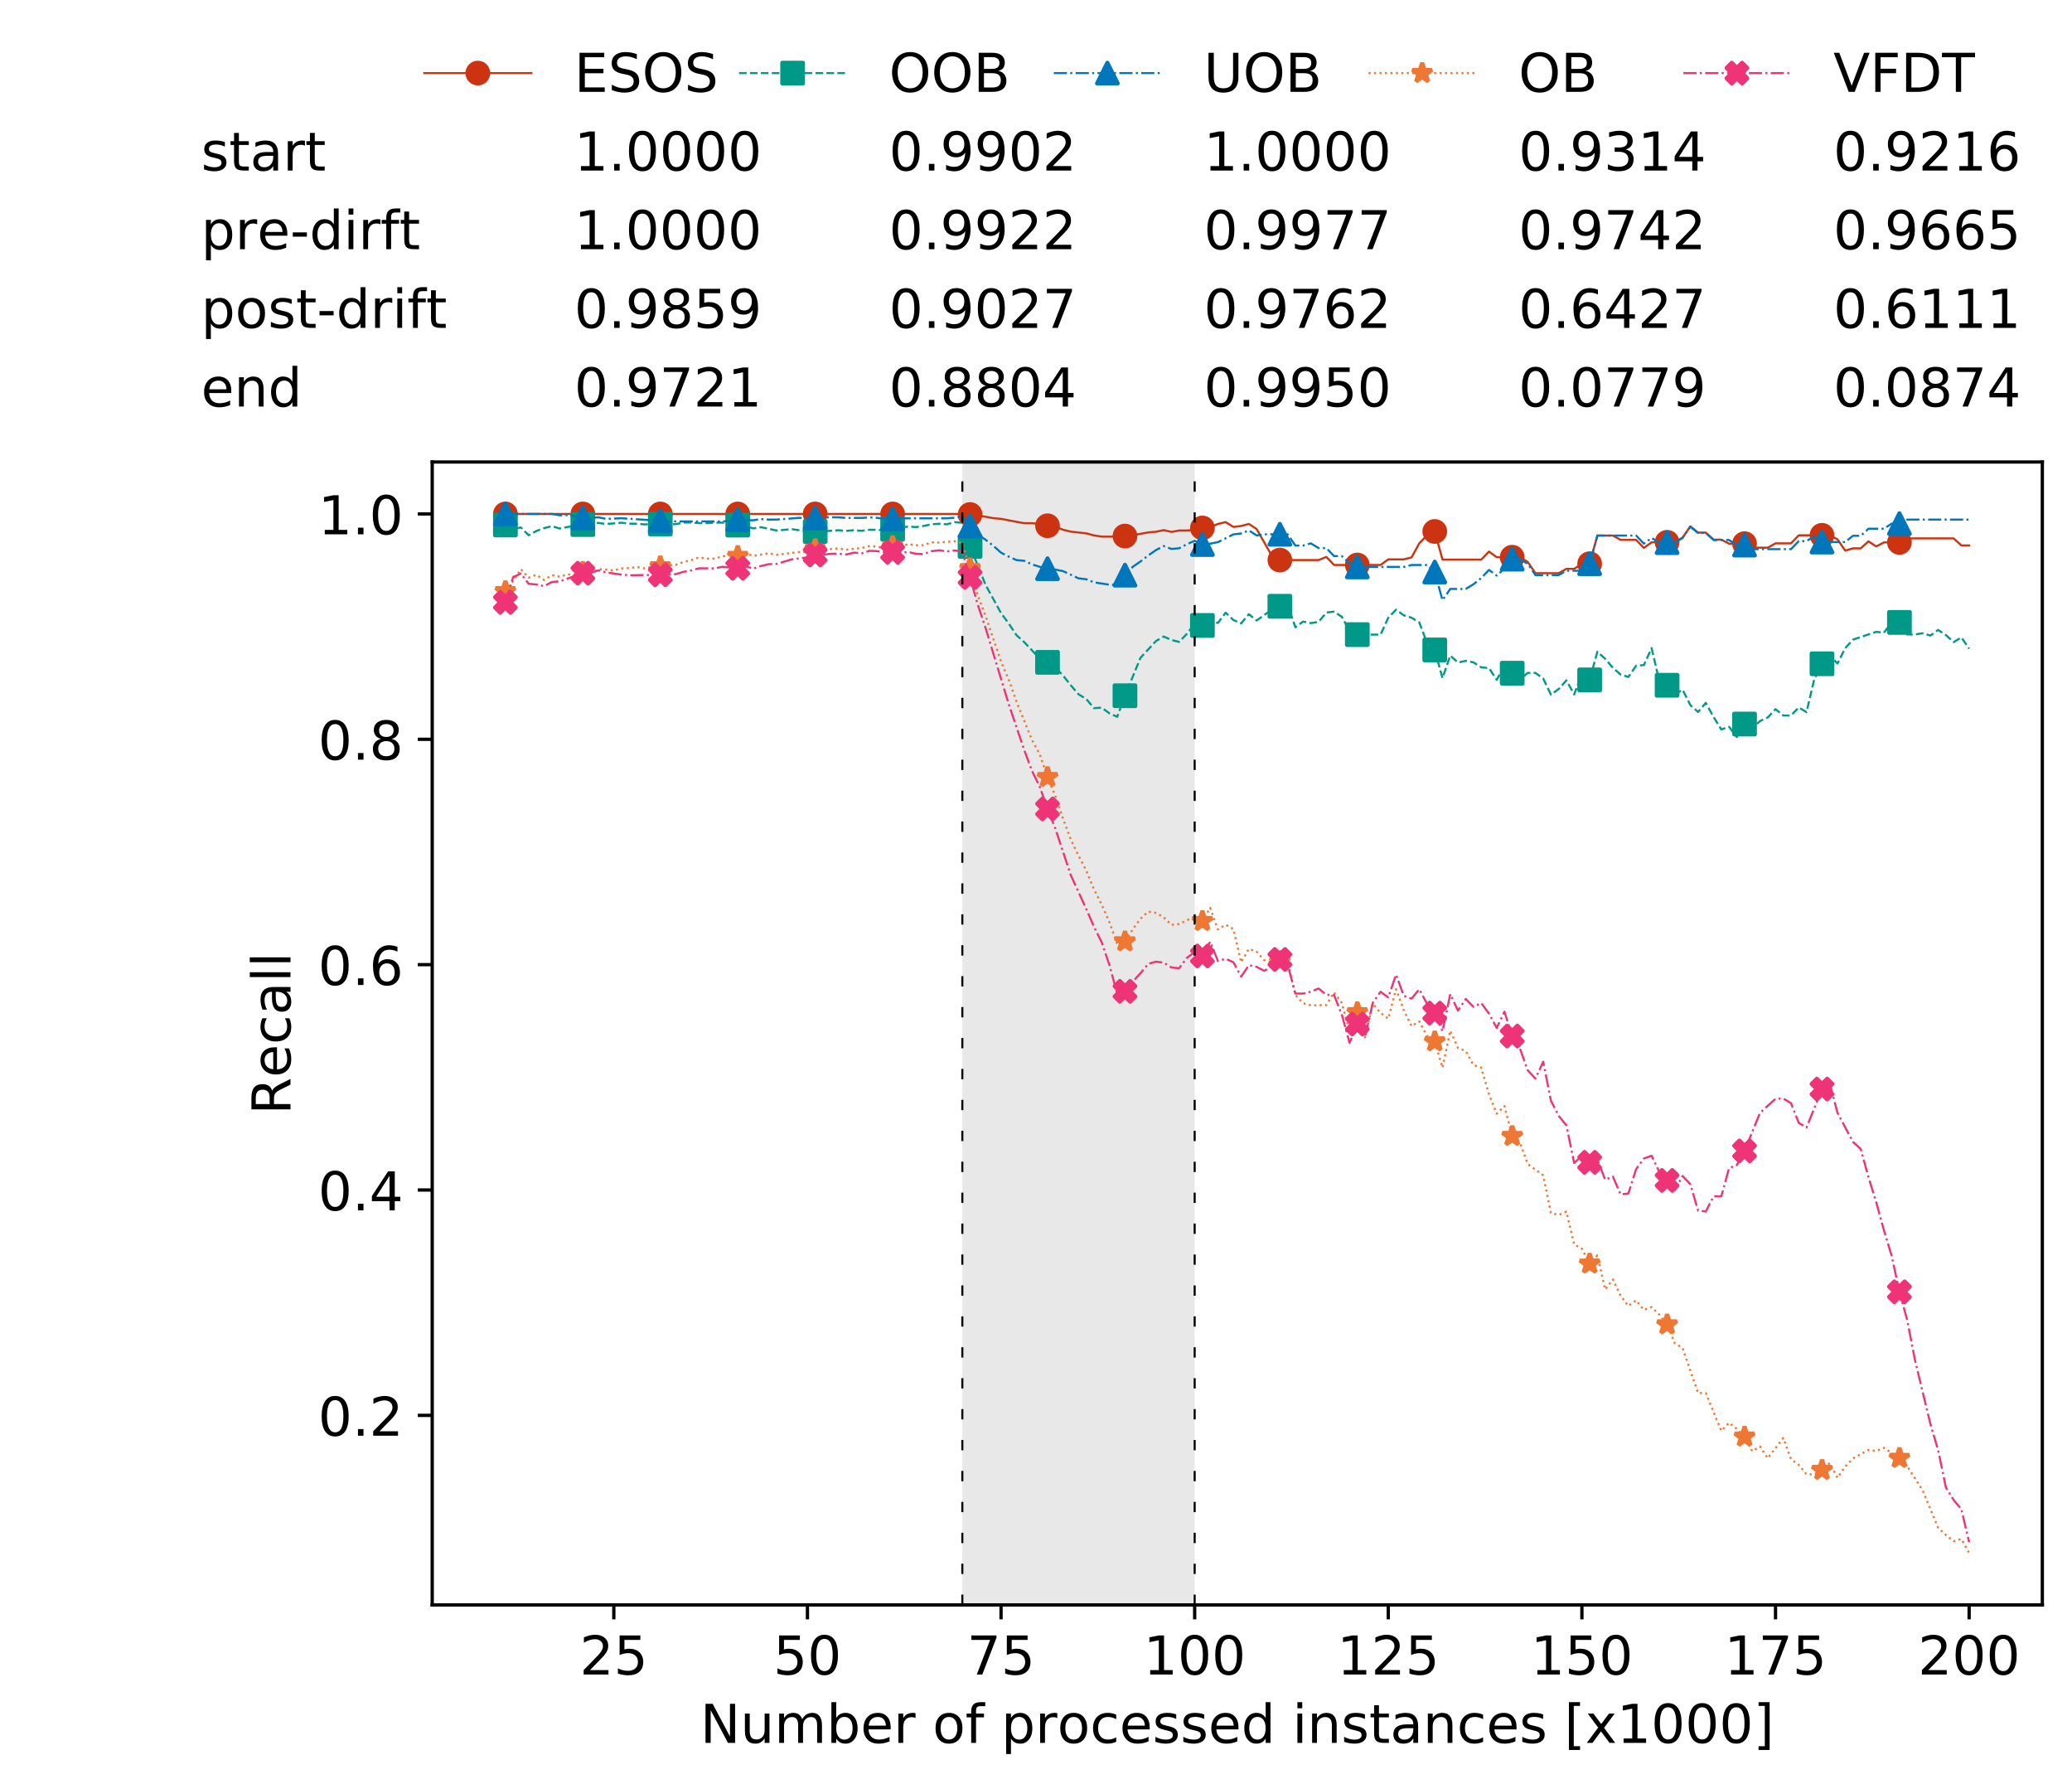 <?xml version="1.0" encoding="utf-8" standalone="no"?>
<!DOCTYPE svg PUBLIC "-//W3C//DTD SVG 1.1//EN"
  "http://www.w3.org/Graphics/SVG/1.1/DTD/svg11.dtd">
<!-- Created with matplotlib (https://matplotlib.org/) -->
<svg height="432.615pt" version="1.1" viewBox="0 0 502.65 432.615" width="502.65pt" xmlns="http://www.w3.org/2000/svg" xmlns:xlink="http://www.w3.org/1999/xlink">
 <defs>
  <style type="text/css">
*{stroke-linecap:butt;stroke-linejoin:round;white-space:pre;}
  </style>
 </defs>
 <g id="figure_1">
  <g id="patch_1">
   <path d="M 0 432.615 
L 502.65 432.615 
L 502.65 0 
L 0 0 
z
" style="fill:#ffffff;"/>
  </g>
  <g id="axes_1">
   <g id="patch_2">
    <path d="M 104.85 389.252 
L 495.45 389.252 
L 495.45 112.052 
L 104.85 112.052 
z
" style="fill:#ffffff;"/>
   </g>
   <g id="patch_3">
    <path clip-path="url(#p8fbb1b6c63)" d="M 289.817 389.252 
L 289.817 112.052 
L 233.453 112.052 
L 233.453 389.252 
z
" style="fill:#d3d3d3;opacity:0.5;"/>
   </g>
   <g id="matplotlib.axis_1">
    <g id="xtick_1">
     <g id="line2d_1">
      <defs>
       <path d="M 0 0 
L 0 3.5 
" id="m15b23cee64" style="stroke:#000000;stroke-width:0.8;"/>
      </defs>
      <g>
       <use style="stroke:#000000;stroke-width:0.8;" x="148.908" xlink:href="#m15b23cee64" y="389.252"/>
      </g>
     </g>
     <g id="text_1">
      <!-- 25 -->
      <defs>
       <path d="M 19.188 8.297 
L 53.609 8.297 
L 53.609 0 
L 7.328 0 
L 7.328 8.297 
Q 12.938 14.109 22.625 23.891 
Q 32.328 33.688 34.812 36.531 
Q 39.547 41.844 41.422 45.531 
Q 43.312 49.219 43.312 52.781 
Q 43.312 58.594 39.234 62.25 
Q 35.156 65.922 28.609 65.922 
Q 23.969 65.922 18.812 64.312 
Q 13.672 62.703 7.812 59.422 
L 7.812 69.391 
Q 13.766 71.781 18.938 73 
Q 24.125 74.219 28.422 74.219 
Q 39.75 74.219 46.484 68.547 
Q 53.219 62.891 53.219 53.422 
Q 53.219 48.922 51.531 44.891 
Q 49.859 40.875 45.406 35.406 
Q 44.188 33.984 37.641 27.219 
Q 31.109 20.453 19.188 8.297 
z
" id="DejaVuSans-50"/>
       <path d="M 10.797 72.906 
L 49.516 72.906 
L 49.516 64.594 
L 19.828 64.594 
L 19.828 46.734 
Q 21.969 47.469 24.109 47.828 
Q 26.266 48.188 28.422 48.188 
Q 40.625 48.188 47.75 41.5 
Q 54.891 34.812 54.891 23.391 
Q 54.891 11.625 47.562 5.094 
Q 40.234 -1.422 26.906 -1.422 
Q 22.312 -1.422 17.547 -0.641 
Q 12.797 0.141 7.719 1.703 
L 7.719 11.625 
Q 12.109 9.234 16.797 8.062 
Q 21.484 6.891 26.703 6.891 
Q 35.156 6.891 40.078 11.328 
Q 45.016 15.766 45.016 23.391 
Q 45.016 31 40.078 35.438 
Q 35.156 39.891 26.703 39.891 
Q 22.75 39.891 18.812 39.016 
Q 14.891 38.141 10.797 36.281 
z
" id="DejaVuSans-53"/>
      </defs>
      <g transform="translate(140.636 406.13)scale(0.13 -0.13)">
       <use xlink:href="#DejaVuSans-50"/>
       <use x="63.623" xlink:href="#DejaVuSans-53"/>
      </g>
     </g>
    </g>
    <g id="xtick_2">
     <g id="line2d_2">
      <g>
       <use style="stroke:#000000;stroke-width:0.8;" x="195.877" xlink:href="#m15b23cee64" y="389.252"/>
      </g>
     </g>
     <g id="text_2">
      <!-- 50 -->
      <defs>
       <path d="M 31.781 66.406 
Q 24.172 66.406 20.328 58.906 
Q 16.5 51.422 16.5 36.375 
Q 16.5 21.391 20.328 13.891 
Q 24.172 6.391 31.781 6.391 
Q 39.453 6.391 43.281 13.891 
Q 47.125 21.391 47.125 36.375 
Q 47.125 51.422 43.281 58.906 
Q 39.453 66.406 31.781 66.406 
z
M 31.781 74.219 
Q 44.047 74.219 50.516 64.516 
Q 56.984 54.828 56.984 36.375 
Q 56.984 17.969 50.516 8.266 
Q 44.047 -1.422 31.781 -1.422 
Q 19.531 -1.422 13.062 8.266 
Q 6.594 17.969 6.594 36.375 
Q 6.594 54.828 13.062 64.516 
Q 19.531 74.219 31.781 74.219 
z
" id="DejaVuSans-48"/>
      </defs>
      <g transform="translate(187.606 406.13)scale(0.13 -0.13)">
       <use xlink:href="#DejaVuSans-53"/>
       <use x="63.623" xlink:href="#DejaVuSans-48"/>
      </g>
     </g>
    </g>
    <g id="xtick_3">
     <g id="line2d_3">
      <g>
       <use style="stroke:#000000;stroke-width:0.8;" x="242.847" xlink:href="#m15b23cee64" y="389.252"/>
      </g>
     </g>
     <g id="text_3">
      <!-- 75 -->
      <defs>
       <path d="M 8.203 72.906 
L 55.078 72.906 
L 55.078 68.703 
L 28.609 0 
L 18.312 0 
L 43.219 64.594 
L 8.203 64.594 
z
" id="DejaVuSans-55"/>
      </defs>
      <g transform="translate(234.576 406.13)scale(0.13 -0.13)">
       <use xlink:href="#DejaVuSans-55"/>
       <use x="63.623" xlink:href="#DejaVuSans-53"/>
      </g>
     </g>
    </g>
    <g id="xtick_4">
     <g id="line2d_4">
      <g>
       <use style="stroke:#000000;stroke-width:0.8;" x="289.817" xlink:href="#m15b23cee64" y="389.252"/>
      </g>
     </g>
     <g id="text_4">
      <!-- 100 -->
      <defs>
       <path d="M 12.406 8.297 
L 28.516 8.297 
L 28.516 63.922 
L 10.984 60.406 
L 10.984 69.391 
L 28.422 72.906 
L 38.281 72.906 
L 38.281 8.297 
L 54.391 8.297 
L 54.391 0 
L 12.406 0 
z
" id="DejaVuSans-49"/>
      </defs>
      <g transform="translate(277.41 406.13)scale(0.13 -0.13)">
       <use xlink:href="#DejaVuSans-49"/>
       <use x="63.623" xlink:href="#DejaVuSans-48"/>
       <use x="127.246" xlink:href="#DejaVuSans-48"/>
      </g>
     </g>
    </g>
    <g id="xtick_5">
     <g id="line2d_5">
      <g>
       <use style="stroke:#000000;stroke-width:0.8;" x="336.786" xlink:href="#m15b23cee64" y="389.252"/>
      </g>
     </g>
     <g id="text_5">
      <!-- 125 -->
      <g transform="translate(324.379 406.13)scale(0.13 -0.13)">
       <use xlink:href="#DejaVuSans-49"/>
       <use x="63.623" xlink:href="#DejaVuSans-50"/>
       <use x="127.246" xlink:href="#DejaVuSans-53"/>
      </g>
     </g>
    </g>
    <g id="xtick_6">
     <g id="line2d_6">
      <g>
       <use style="stroke:#000000;stroke-width:0.8;" x="383.756" xlink:href="#m15b23cee64" y="389.252"/>
      </g>
     </g>
     <g id="text_6">
      <!-- 150 -->
      <g transform="translate(371.349 406.13)scale(0.13 -0.13)">
       <use xlink:href="#DejaVuSans-49"/>
       <use x="63.623" xlink:href="#DejaVuSans-53"/>
       <use x="127.246" xlink:href="#DejaVuSans-48"/>
      </g>
     </g>
    </g>
    <g id="xtick_7">
     <g id="line2d_7">
      <g>
       <use style="stroke:#000000;stroke-width:0.8;" x="430.726" xlink:href="#m15b23cee64" y="389.252"/>
      </g>
     </g>
     <g id="text_7">
      <!-- 175 -->
      <g transform="translate(418.319 406.13)scale(0.13 -0.13)">
       <use xlink:href="#DejaVuSans-49"/>
       <use x="63.623" xlink:href="#DejaVuSans-55"/>
       <use x="127.246" xlink:href="#DejaVuSans-53"/>
      </g>
     </g>
    </g>
    <g id="xtick_8">
     <g id="line2d_8">
      <g>
       <use style="stroke:#000000;stroke-width:0.8;" x="477.695" xlink:href="#m15b23cee64" y="389.252"/>
      </g>
     </g>
     <g id="text_8">
      <!-- 200 -->
      <g transform="translate(465.289 406.13)scale(0.13 -0.13)">
       <use xlink:href="#DejaVuSans-50"/>
       <use x="63.623" xlink:href="#DejaVuSans-48"/>
       <use x="127.246" xlink:href="#DejaVuSans-48"/>
      </g>
     </g>
    </g>
    <g id="text_9">
     <!-- Number of processed instances [x1000] -->
     <defs>
      <path d="M 9.812 72.906 
L 23.094 72.906 
L 55.422 11.922 
L 55.422 72.906 
L 64.984 72.906 
L 64.984 0 
L 51.703 0 
L 19.391 60.984 
L 19.391 0 
L 9.812 0 
z
" id="DejaVuSans-78"/>
      <path d="M 8.5 21.578 
L 8.5 54.688 
L 17.484 54.688 
L 17.484 21.922 
Q 17.484 14.156 20.5 10.266 
Q 23.531 6.391 29.594 6.391 
Q 36.859 6.391 41.078 11.031 
Q 45.312 15.672 45.312 23.688 
L 45.312 54.688 
L 54.297 54.688 
L 54.297 0 
L 45.312 0 
L 45.312 8.406 
Q 42.047 3.422 37.719 1 
Q 33.406 -1.422 27.688 -1.422 
Q 18.266 -1.422 13.375 4.438 
Q 8.5 10.297 8.5 21.578 
z
M 31.109 56 
z
" id="DejaVuSans-117"/>
      <path d="M 52 44.188 
Q 55.375 50.25 60.062 53.125 
Q 64.75 56 71.094 56 
Q 79.641 56 84.281 50.016 
Q 88.922 44.047 88.922 33.016 
L 88.922 0 
L 79.891 0 
L 79.891 32.719 
Q 79.891 40.578 77.094 44.375 
Q 74.312 48.188 68.609 48.188 
Q 61.625 48.188 57.562 43.547 
Q 53.516 38.922 53.516 30.906 
L 53.516 0 
L 44.484 0 
L 44.484 32.719 
Q 44.484 40.625 41.703 44.406 
Q 38.922 48.188 33.109 48.188 
Q 26.219 48.188 22.156 43.531 
Q 18.109 38.875 18.109 30.906 
L 18.109 0 
L 9.078 0 
L 9.078 54.688 
L 18.109 54.688 
L 18.109 46.188 
Q 21.188 51.219 25.484 53.609 
Q 29.781 56 35.688 56 
Q 41.656 56 45.828 52.969 
Q 50 49.953 52 44.188 
z
" id="DejaVuSans-109"/>
      <path d="M 48.688 27.297 
Q 48.688 37.203 44.609 42.844 
Q 40.531 48.484 33.406 48.484 
Q 26.266 48.484 22.188 42.844 
Q 18.109 37.203 18.109 27.297 
Q 18.109 17.391 22.188 11.75 
Q 26.266 6.109 33.406 6.109 
Q 40.531 6.109 44.609 11.75 
Q 48.688 17.391 48.688 27.297 
z
M 18.109 46.391 
Q 20.953 51.266 25.266 53.625 
Q 29.594 56 35.594 56 
Q 45.562 56 51.781 48.094 
Q 58.016 40.188 58.016 27.297 
Q 58.016 14.406 51.781 6.484 
Q 45.562 -1.422 35.594 -1.422 
Q 29.594 -1.422 25.266 0.953 
Q 20.953 3.328 18.109 8.203 
L 18.109 0 
L 9.078 0 
L 9.078 75.984 
L 18.109 75.984 
z
" id="DejaVuSans-98"/>
      <path d="M 56.203 29.594 
L 56.203 25.203 
L 14.891 25.203 
Q 15.484 15.922 20.484 11.062 
Q 25.484 6.203 34.422 6.203 
Q 39.594 6.203 44.453 7.469 
Q 49.312 8.734 54.109 11.281 
L 54.109 2.781 
Q 49.266 0.734 44.188 -0.344 
Q 39.109 -1.422 33.891 -1.422 
Q 20.797 -1.422 13.156 6.188 
Q 5.516 13.812 5.516 26.812 
Q 5.516 40.234 12.766 48.109 
Q 20.016 56 32.328 56 
Q 43.359 56 49.781 48.891 
Q 56.203 41.797 56.203 29.594 
z
M 47.219 32.234 
Q 47.125 39.594 43.094 43.984 
Q 39.062 48.391 32.422 48.391 
Q 24.906 48.391 20.391 44.141 
Q 15.875 39.891 15.188 32.172 
z
" id="DejaVuSans-101"/>
      <path d="M 41.109 46.297 
Q 39.594 47.172 37.812 47.578 
Q 36.031 48 33.891 48 
Q 26.266 48 22.188 43.047 
Q 18.109 38.094 18.109 28.812 
L 18.109 0 
L 9.078 0 
L 9.078 54.688 
L 18.109 54.688 
L 18.109 46.188 
Q 20.953 51.172 25.484 53.578 
Q 30.031 56 36.531 56 
Q 37.453 56 38.578 55.875 
Q 39.703 55.766 41.062 55.516 
z
" id="DejaVuSans-114"/>
      <path id="DejaVuSans-32"/>
      <path d="M 30.609 48.391 
Q 23.391 48.391 19.188 42.75 
Q 14.984 37.109 14.984 27.297 
Q 14.984 17.484 19.156 11.844 
Q 23.344 6.203 30.609 6.203 
Q 37.797 6.203 41.984 11.859 
Q 46.188 17.531 46.188 27.297 
Q 46.188 37.016 41.984 42.703 
Q 37.797 48.391 30.609 48.391 
z
M 30.609 56 
Q 42.328 56 49.016 48.375 
Q 55.719 40.766 55.719 27.297 
Q 55.719 13.875 49.016 6.219 
Q 42.328 -1.422 30.609 -1.422 
Q 18.844 -1.422 12.172 6.219 
Q 5.516 13.875 5.516 27.297 
Q 5.516 40.766 12.172 48.375 
Q 18.844 56 30.609 56 
z
" id="DejaVuSans-111"/>
      <path d="M 37.109 75.984 
L 37.109 68.5 
L 28.516 68.5 
Q 23.688 68.5 21.797 66.547 
Q 19.922 64.594 19.922 59.516 
L 19.922 54.688 
L 34.719 54.688 
L 34.719 47.703 
L 19.922 47.703 
L 19.922 0 
L 10.891 0 
L 10.891 47.703 
L 2.297 47.703 
L 2.297 54.688 
L 10.891 54.688 
L 10.891 58.5 
Q 10.891 67.625 15.141 71.797 
Q 19.391 75.984 28.609 75.984 
z
" id="DejaVuSans-102"/>
      <path d="M 18.109 8.203 
L 18.109 -20.797 
L 9.078 -20.797 
L 9.078 54.688 
L 18.109 54.688 
L 18.109 46.391 
Q 20.953 51.266 25.266 53.625 
Q 29.594 56 35.594 56 
Q 45.562 56 51.781 48.094 
Q 58.016 40.188 58.016 27.297 
Q 58.016 14.406 51.781 6.484 
Q 45.562 -1.422 35.594 -1.422 
Q 29.594 -1.422 25.266 0.953 
Q 20.953 3.328 18.109 8.203 
z
M 48.688 27.297 
Q 48.688 37.203 44.609 42.844 
Q 40.531 48.484 33.406 48.484 
Q 26.266 48.484 22.188 42.844 
Q 18.109 37.203 18.109 27.297 
Q 18.109 17.391 22.188 11.75 
Q 26.266 6.109 33.406 6.109 
Q 40.531 6.109 44.609 11.75 
Q 48.688 17.391 48.688 27.297 
z
" id="DejaVuSans-112"/>
      <path d="M 48.781 52.594 
L 48.781 44.188 
Q 44.969 46.297 41.141 47.344 
Q 37.312 48.391 33.406 48.391 
Q 24.656 48.391 19.812 42.844 
Q 14.984 37.312 14.984 27.297 
Q 14.984 17.281 19.812 11.734 
Q 24.656 6.203 33.406 6.203 
Q 37.312 6.203 41.141 7.25 
Q 44.969 8.297 48.781 10.406 
L 48.781 2.094 
Q 45.016 0.344 40.984 -0.531 
Q 36.969 -1.422 32.422 -1.422 
Q 20.062 -1.422 12.781 6.344 
Q 5.516 14.109 5.516 27.297 
Q 5.516 40.672 12.859 48.328 
Q 20.219 56 33.016 56 
Q 37.156 56 41.109 55.141 
Q 45.062 54.297 48.781 52.594 
z
" id="DejaVuSans-99"/>
      <path d="M 44.281 53.078 
L 44.281 44.578 
Q 40.484 46.531 36.375 47.5 
Q 32.281 48.484 27.875 48.484 
Q 21.188 48.484 17.844 46.438 
Q 14.5 44.391 14.5 40.281 
Q 14.5 37.156 16.891 35.375 
Q 19.281 33.594 26.516 31.984 
L 29.594 31.297 
Q 39.156 29.25 43.188 25.516 
Q 47.219 21.781 47.219 15.094 
Q 47.219 7.469 41.188 3.016 
Q 35.156 -1.422 24.609 -1.422 
Q 20.219 -1.422 15.453 -0.562 
Q 10.688 0.297 5.422 2 
L 5.422 11.281 
Q 10.406 8.688 15.234 7.391 
Q 20.062 6.109 24.812 6.109 
Q 31.156 6.109 34.562 8.281 
Q 37.984 10.453 37.984 14.406 
Q 37.984 18.062 35.516 20.016 
Q 33.062 21.969 24.703 23.781 
L 21.578 24.516 
Q 13.234 26.266 9.516 29.906 
Q 5.812 33.547 5.812 39.891 
Q 5.812 47.609 11.281 51.797 
Q 16.75 56 26.812 56 
Q 31.781 56 36.172 55.266 
Q 40.578 54.547 44.281 53.078 
z
" id="DejaVuSans-115"/>
      <path d="M 45.406 46.391 
L 45.406 75.984 
L 54.391 75.984 
L 54.391 0 
L 45.406 0 
L 45.406 8.203 
Q 42.578 3.328 38.25 0.953 
Q 33.938 -1.422 27.875 -1.422 
Q 17.969 -1.422 11.734 6.484 
Q 5.516 14.406 5.516 27.297 
Q 5.516 40.188 11.734 48.094 
Q 17.969 56 27.875 56 
Q 33.938 56 38.25 53.625 
Q 42.578 51.266 45.406 46.391 
z
M 14.797 27.297 
Q 14.797 17.391 18.875 11.75 
Q 22.953 6.109 30.078 6.109 
Q 37.203 6.109 41.297 11.75 
Q 45.406 17.391 45.406 27.297 
Q 45.406 37.203 41.297 42.844 
Q 37.203 48.484 30.078 48.484 
Q 22.953 48.484 18.875 42.844 
Q 14.797 37.203 14.797 27.297 
z
" id="DejaVuSans-100"/>
      <path d="M 9.422 54.688 
L 18.406 54.688 
L 18.406 0 
L 9.422 0 
z
M 9.422 75.984 
L 18.406 75.984 
L 18.406 64.594 
L 9.422 64.594 
z
" id="DejaVuSans-105"/>
      <path d="M 54.891 33.016 
L 54.891 0 
L 45.906 0 
L 45.906 32.719 
Q 45.906 40.484 42.875 44.328 
Q 39.844 48.188 33.797 48.188 
Q 26.516 48.188 22.312 43.547 
Q 18.109 38.922 18.109 30.906 
L 18.109 0 
L 9.078 0 
L 9.078 54.688 
L 18.109 54.688 
L 18.109 46.188 
Q 21.344 51.125 25.703 53.562 
Q 30.078 56 35.797 56 
Q 45.219 56 50.047 50.172 
Q 54.891 44.344 54.891 33.016 
z
" id="DejaVuSans-110"/>
      <path d="M 18.312 70.219 
L 18.312 54.688 
L 36.812 54.688 
L 36.812 47.703 
L 18.312 47.703 
L 18.312 18.016 
Q 18.312 11.328 20.141 9.422 
Q 21.969 7.516 27.594 7.516 
L 36.812 7.516 
L 36.812 0 
L 27.594 0 
Q 17.188 0 13.234 3.875 
Q 9.281 7.766 9.281 18.016 
L 9.281 47.703 
L 2.688 47.703 
L 2.688 54.688 
L 9.281 54.688 
L 9.281 70.219 
z
" id="DejaVuSans-116"/>
      <path d="M 34.281 27.484 
Q 23.391 27.484 19.188 25 
Q 14.984 22.516 14.984 16.5 
Q 14.984 11.719 18.141 8.906 
Q 21.297 6.109 26.703 6.109 
Q 34.188 6.109 38.703 11.406 
Q 43.219 16.703 43.219 25.484 
L 43.219 27.484 
z
M 52.203 31.203 
L 52.203 0 
L 43.219 0 
L 43.219 8.297 
Q 40.141 3.328 35.547 0.953 
Q 30.953 -1.422 24.312 -1.422 
Q 15.922 -1.422 10.953 3.297 
Q 6 8.016 6 15.922 
Q 6 25.141 12.172 29.828 
Q 18.359 34.516 30.609 34.516 
L 43.219 34.516 
L 43.219 35.406 
Q 43.219 41.609 39.141 45 
Q 35.062 48.391 27.688 48.391 
Q 23 48.391 18.547 47.266 
Q 14.109 46.141 10.016 43.891 
L 10.016 52.203 
Q 14.938 54.109 19.578 55.047 
Q 24.219 56 28.609 56 
Q 40.484 56 46.344 49.844 
Q 52.203 43.703 52.203 31.203 
z
" id="DejaVuSans-97"/>
      <path d="M 8.594 75.984 
L 29.297 75.984 
L 29.297 69 
L 17.578 69 
L 17.578 -6.203 
L 29.297 -6.203 
L 29.297 -13.188 
L 8.594 -13.188 
z
" id="DejaVuSans-91"/>
      <path d="M 54.891 54.688 
L 35.109 28.078 
L 55.906 0 
L 45.312 0 
L 29.391 21.484 
L 13.484 0 
L 2.875 0 
L 24.125 28.609 
L 4.688 54.688 
L 15.281 54.688 
L 29.781 35.203 
L 44.281 54.688 
z
" id="DejaVuSans-120"/>
      <path d="M 30.422 75.984 
L 30.422 -13.188 
L 9.719 -13.188 
L 9.719 -6.203 
L 21.391 -6.203 
L 21.391 69 
L 9.719 69 
L 9.719 75.984 
z
" id="DejaVuSans-93"/>
     </defs>
     <g transform="translate(169.881 422.711)scale(0.13 -0.13)">
      <use xlink:href="#DejaVuSans-78"/>
      <use x="74.805" xlink:href="#DejaVuSans-117"/>
      <use x="138.184" xlink:href="#DejaVuSans-109"/>
      <use x="235.596" xlink:href="#DejaVuSans-98"/>
      <use x="299.072" xlink:href="#DejaVuSans-101"/>
      <use x="360.596" xlink:href="#DejaVuSans-114"/>
      <use x="401.709" xlink:href="#DejaVuSans-32"/>
      <use x="433.496" xlink:href="#DejaVuSans-111"/>
      <use x="494.678" xlink:href="#DejaVuSans-102"/>
      <use x="529.883" xlink:href="#DejaVuSans-32"/>
      <use x="561.67" xlink:href="#DejaVuSans-112"/>
      <use x="625.146" xlink:href="#DejaVuSans-114"/>
      <use x="666.229" xlink:href="#DejaVuSans-111"/>
      <use x="727.41" xlink:href="#DejaVuSans-99"/>
      <use x="782.391" xlink:href="#DejaVuSans-101"/>
      <use x="843.914" xlink:href="#DejaVuSans-115"/>
      <use x="896.014" xlink:href="#DejaVuSans-115"/>
      <use x="948.113" xlink:href="#DejaVuSans-101"/>
      <use x="1009.637" xlink:href="#DejaVuSans-100"/>
      <use x="1073.113" xlink:href="#DejaVuSans-32"/>
      <use x="1104.9" xlink:href="#DejaVuSans-105"/>
      <use x="1132.684" xlink:href="#DejaVuSans-110"/>
      <use x="1196.062" xlink:href="#DejaVuSans-115"/>
      <use x="1248.162" xlink:href="#DejaVuSans-116"/>
      <use x="1287.371" xlink:href="#DejaVuSans-97"/>
      <use x="1348.65" xlink:href="#DejaVuSans-110"/>
      <use x="1412.029" xlink:href="#DejaVuSans-99"/>
      <use x="1467.01" xlink:href="#DejaVuSans-101"/>
      <use x="1528.533" xlink:href="#DejaVuSans-115"/>
      <use x="1580.633" xlink:href="#DejaVuSans-32"/>
      <use x="1612.42" xlink:href="#DejaVuSans-91"/>
      <use x="1651.434" xlink:href="#DejaVuSans-120"/>
      <use x="1710.613" xlink:href="#DejaVuSans-49"/>
      <use x="1774.236" xlink:href="#DejaVuSans-48"/>
      <use x="1837.859" xlink:href="#DejaVuSans-48"/>
      <use x="1901.482" xlink:href="#DejaVuSans-48"/>
      <use x="1965.105" xlink:href="#DejaVuSans-93"/>
     </g>
    </g>
   </g>
   <g id="matplotlib.axis_2">
    <g id="ytick_1">
     <g id="line2d_9">
      <defs>
       <path d="M 0 0 
L -3.5 0 
" id="m7e7f2a802c" style="stroke:#000000;stroke-width:0.8;"/>
      </defs>
      <g>
       <use style="stroke:#000000;stroke-width:0.8;" x="104.85" xlink:href="#m7e7f2a802c" y="343.273"/>
      </g>
     </g>
     <g id="text_10">
      <!-- 0.2 -->
      <defs>
       <path d="M 10.688 12.406 
L 21 12.406 
L 21 0 
L 10.688 0 
z
" id="DejaVuSans-46"/>
      </defs>
      <g transform="translate(77.176 348.212)scale(0.13 -0.13)">
       <use xlink:href="#DejaVuSans-48"/>
       <use x="63.623" xlink:href="#DejaVuSans-46"/>
       <use x="95.41" xlink:href="#DejaVuSans-50"/>
      </g>
     </g>
    </g>
    <g id="ytick_2">
     <g id="line2d_10">
      <g>
       <use style="stroke:#000000;stroke-width:0.8;" x="104.85" xlink:href="#m7e7f2a802c" y="288.618"/>
      </g>
     </g>
     <g id="text_11">
      <!-- 0.4 -->
      <defs>
       <path d="M 37.797 64.312 
L 12.891 25.391 
L 37.797 25.391 
z
M 35.203 72.906 
L 47.609 72.906 
L 47.609 25.391 
L 58.016 25.391 
L 58.016 17.188 
L 47.609 17.188 
L 47.609 0 
L 37.797 0 
L 37.797 17.188 
L 4.891 17.188 
L 4.891 26.703 
z
" id="DejaVuSans-52"/>
      </defs>
      <g transform="translate(77.176 293.556)scale(0.13 -0.13)">
       <use xlink:href="#DejaVuSans-48"/>
       <use x="63.623" xlink:href="#DejaVuSans-46"/>
       <use x="95.41" xlink:href="#DejaVuSans-52"/>
      </g>
     </g>
    </g>
    <g id="ytick_3">
     <g id="line2d_11">
      <g>
       <use style="stroke:#000000;stroke-width:0.8;" x="104.85" xlink:href="#m7e7f2a802c" y="233.962"/>
      </g>
     </g>
     <g id="text_12">
      <!-- 0.6 -->
      <defs>
       <path d="M 33.016 40.375 
Q 26.375 40.375 22.484 35.828 
Q 18.609 31.297 18.609 23.391 
Q 18.609 15.531 22.484 10.953 
Q 26.375 6.391 33.016 6.391 
Q 39.656 6.391 43.531 10.953 
Q 47.406 15.531 47.406 23.391 
Q 47.406 31.297 43.531 35.828 
Q 39.656 40.375 33.016 40.375 
z
M 52.594 71.297 
L 52.594 62.312 
Q 48.875 64.062 45.094 64.984 
Q 41.312 65.922 37.594 65.922 
Q 27.828 65.922 22.672 59.328 
Q 17.531 52.734 16.797 39.406 
Q 19.672 43.656 24.016 45.922 
Q 28.375 48.188 33.594 48.188 
Q 44.578 48.188 50.953 41.516 
Q 57.328 34.859 57.328 23.391 
Q 57.328 12.156 50.688 5.359 
Q 44.047 -1.422 33.016 -1.422 
Q 20.359 -1.422 13.672 8.266 
Q 6.984 17.969 6.984 36.375 
Q 6.984 53.656 15.188 63.938 
Q 23.391 74.219 37.203 74.219 
Q 40.922 74.219 44.703 73.484 
Q 48.484 72.75 52.594 71.297 
z
" id="DejaVuSans-54"/>
      </defs>
      <g transform="translate(77.176 238.901)scale(0.13 -0.13)">
       <use xlink:href="#DejaVuSans-48"/>
       <use x="63.623" xlink:href="#DejaVuSans-46"/>
       <use x="95.41" xlink:href="#DejaVuSans-54"/>
      </g>
     </g>
    </g>
    <g id="ytick_4">
     <g id="line2d_12">
      <g>
       <use style="stroke:#000000;stroke-width:0.8;" x="104.85" xlink:href="#m7e7f2a802c" y="179.307"/>
      </g>
     </g>
     <g id="text_13">
      <!-- 0.8 -->
      <defs>
       <path d="M 31.781 34.625 
Q 24.75 34.625 20.719 30.859 
Q 16.703 27.094 16.703 20.516 
Q 16.703 13.922 20.719 10.156 
Q 24.75 6.391 31.781 6.391 
Q 38.812 6.391 42.859 10.172 
Q 46.922 13.969 46.922 20.516 
Q 46.922 27.094 42.891 30.859 
Q 38.875 34.625 31.781 34.625 
z
M 21.922 38.812 
Q 15.578 40.375 12.031 44.719 
Q 8.5 49.078 8.5 55.328 
Q 8.5 64.062 14.719 69.141 
Q 20.953 74.219 31.781 74.219 
Q 42.672 74.219 48.875 69.141 
Q 55.078 64.062 55.078 55.328 
Q 55.078 49.078 51.531 44.719 
Q 48 40.375 41.703 38.812 
Q 48.828 37.156 52.797 32.312 
Q 56.781 27.484 56.781 20.516 
Q 56.781 9.906 50.312 4.234 
Q 43.844 -1.422 31.781 -1.422 
Q 19.734 -1.422 13.25 4.234 
Q 6.781 9.906 6.781 20.516 
Q 6.781 27.484 10.781 32.312 
Q 14.797 37.156 21.922 38.812 
z
M 18.312 54.391 
Q 18.312 48.734 21.844 45.562 
Q 25.391 42.391 31.781 42.391 
Q 38.141 42.391 41.719 45.562 
Q 45.312 48.734 45.312 54.391 
Q 45.312 60.062 41.719 63.234 
Q 38.141 66.406 31.781 66.406 
Q 25.391 66.406 21.844 63.234 
Q 18.312 60.062 18.312 54.391 
z
" id="DejaVuSans-56"/>
      </defs>
      <g transform="translate(77.176 184.246)scale(0.13 -0.13)">
       <use xlink:href="#DejaVuSans-48"/>
       <use x="63.623" xlink:href="#DejaVuSans-46"/>
       <use x="95.41" xlink:href="#DejaVuSans-56"/>
      </g>
     </g>
    </g>
    <g id="ytick_5">
     <g id="line2d_13">
      <g>
       <use style="stroke:#000000;stroke-width:0.8;" x="104.85" xlink:href="#m7e7f2a802c" y="124.652"/>
      </g>
     </g>
     <g id="text_14">
      <!-- 1.0 -->
      <g transform="translate(77.176 129.591)scale(0.13 -0.13)">
       <use xlink:href="#DejaVuSans-49"/>
       <use x="63.623" xlink:href="#DejaVuSans-46"/>
       <use x="95.41" xlink:href="#DejaVuSans-48"/>
      </g>
     </g>
    </g>
    <g id="text_15">
     <!-- Recall -->
     <defs>
      <path d="M 44.391 34.188 
Q 47.562 33.109 50.562 29.594 
Q 53.562 26.078 56.594 19.922 
L 66.609 0 
L 56 0 
L 46.688 18.703 
Q 43.062 26.031 39.672 28.422 
Q 36.281 30.812 30.422 30.812 
L 19.672 30.812 
L 19.672 0 
L 9.812 0 
L 9.812 72.906 
L 32.078 72.906 
Q 44.578 72.906 50.734 67.672 
Q 56.891 62.453 56.891 51.906 
Q 56.891 45.016 53.688 40.469 
Q 50.484 35.938 44.391 34.188 
z
M 19.672 64.797 
L 19.672 38.922 
L 32.078 38.922 
Q 39.203 38.922 42.844 42.219 
Q 46.484 45.516 46.484 51.906 
Q 46.484 58.297 42.844 61.547 
Q 39.203 64.797 32.078 64.797 
z
" id="DejaVuSans-82"/>
      <path d="M 9.422 75.984 
L 18.406 75.984 
L 18.406 0 
L 9.422 0 
z
" id="DejaVuSans-108"/>
     </defs>
     <g transform="translate(70.472 270.333)rotate(-90)scale(0.13 -0.13)">
      <use xlink:href="#DejaVuSans-82"/>
      <use x="69.42" xlink:href="#DejaVuSans-101"/>
      <use x="130.943" xlink:href="#DejaVuSans-99"/>
      <use x="185.924" xlink:href="#DejaVuSans-97"/>
      <use x="247.203" xlink:href="#DejaVuSans-108"/>
      <use x="274.986" xlink:href="#DejaVuSans-108"/>
     </g>
    </g>
   </g>
   <g id="line2d_14"/>
   <g id="line2d_15"/>
   <g id="line2d_16"/>
   <g id="line2d_17"/>
   <g id="line2d_18"/>
   <g id="line2d_19">
    <path clip-path="url(#p8fbb1b6c63)" d="M 122.605 124.652 
L 233.453 124.652 
L 237.211 124.989 
L 240.968 125.671 
L 242.847 125.837 
L 246.605 126.557 
L 248.483 126.894 
L 250.362 126.894 
L 252.241 127.059 
L 254.12 127.514 
L 255.998 127.721 
L 257.877 128.48 
L 259.756 128.936 
L 263.514 129.356 
L 265.392 129.853 
L 267.271 130.15 
L 271.029 130.15 
L 274.786 129.812 
L 278.544 129.131 
L 280.423 128.965 
L 282.302 128.574 
L 284.18 129.004 
L 286.059 128.667 
L 287.938 128.667 
L 289.817 128.502 
L 291.695 128.047 
L 293.574 127.84 
L 295.453 127.08 
L 297.332 126.625 
L 299.211 127.799 
L 301.089 127.571 
L 302.968 127.074 
L 304.847 128.295 
L 308.605 134.926 
L 310.483 135.837 
L 319.877 135.837 
L 321.756 135.078 
L 323.635 137.03 
L 334.908 137.03 
L 336.786 135.664 
L 340.544 135.664 
L 342.423 135.197 
L 344.302 131.781 
L 346.18 129.808 
L 348.059 128.897 
L 349.938 135.729 
L 359.332 135.729 
L 361.211 133.777 
L 363.089 135.143 
L 368.726 135.143 
L 370.605 136.282 
L 372.483 139.015 
L 378.12 139.015 
L 379.998 137.964 
L 381.877 137.964 
L 383.756 136.722 
L 385.635 136.722 
L 387.514 129.89 
L 391.271 129.89 
L 393.15 130.941 
L 396.908 130.941 
L 398.786 132.893 
L 400.665 131.526 
L 406.302 131.526 
L 408.18 130.388 
L 410.059 127.655 
L 411.938 129.173 
L 413.817 129.173 
L 415.695 130.881 
L 417.574 130.881 
L 419.453 131.857 
L 423.211 131.857 
L 425.089 132.833 
L 428.847 132.833 
L 430.726 131.782 
L 434.483 131.782 
L 436.362 129.83 
L 443.877 129.83 
L 445.756 130.806 
L 447.635 133.539 
L 449.514 132.996 
L 451.392 132.996 
L 453.271 131.289 
L 455.15 132.531 
L 457.029 131.555 
L 460.786 131.555 
L 462.665 130.579 
L 473.938 130.579 
L 475.817 132.287 
L 477.695 132.287 
L 477.695 132.287 
" style="fill:none;stroke:#cc3311;stroke-linecap:square;stroke-width:0.5;"/>
    <defs>
     <path d="M 0 2.5 
C 0.663 2.5 1.299 2.237 1.768 1.768 
C 2.237 1.299 2.5 0.663 2.5 0 
C 2.5 -0.663 2.237 -1.299 1.768 -1.768 
C 1.299 -2.237 0.663 -2.5 0 -2.5 
C -0.663 -2.5 -1.299 -2.237 -1.768 -1.768 
C -2.237 -1.299 -2.5 -0.663 -2.5 0 
C -2.5 0.663 -2.237 1.299 -1.768 1.768 
C -1.299 2.237 -0.663 2.5 0 2.5 
z
" id="m107e3e1bc5" style="stroke:#cc3311;"/>
    </defs>
    <g clip-path="url(#p8fbb1b6c63)">
     <use style="fill:#cc3311;stroke:#cc3311;" x="122.605" xlink:href="#m107e3e1bc5" y="124.652"/>
     <use style="fill:#cc3311;stroke:#cc3311;" x="141.392" xlink:href="#m107e3e1bc5" y="124.652"/>
     <use style="fill:#cc3311;stroke:#cc3311;" x="160.18" xlink:href="#m107e3e1bc5" y="124.652"/>
     <use style="fill:#cc3311;stroke:#cc3311;" x="178.968" xlink:href="#m107e3e1bc5" y="124.652"/>
     <use style="fill:#cc3311;stroke:#cc3311;" x="197.756" xlink:href="#m107e3e1bc5" y="124.652"/>
     <use style="fill:#cc3311;stroke:#cc3311;" x="216.544" xlink:href="#m107e3e1bc5" y="124.652"/>
     <use style="fill:#cc3311;stroke:#cc3311;" x="235.332" xlink:href="#m107e3e1bc5" y="124.788"/>
     <use style="fill:#cc3311;stroke:#cc3311;" x="254.12" xlink:href="#m107e3e1bc5" y="127.514"/>
     <use style="fill:#cc3311;stroke:#cc3311;" x="272.908" xlink:href="#m107e3e1bc5" y="130.013"/>
     <use style="fill:#cc3311;stroke:#cc3311;" x="291.695" xlink:href="#m107e3e1bc5" y="128.047"/>
     <use style="fill:#cc3311;stroke:#cc3311;" x="310.483" xlink:href="#m107e3e1bc5" y="135.837"/>
     <use style="fill:#cc3311;stroke:#cc3311;" x="329.271" xlink:href="#m107e3e1bc5" y="137.03"/>
     <use style="fill:#cc3311;stroke:#cc3311;" x="348.059" xlink:href="#m107e3e1bc5" y="128.897"/>
     <use style="fill:#cc3311;stroke:#cc3311;" x="366.847" xlink:href="#m107e3e1bc5" y="135.143"/>
     <use style="fill:#cc3311;stroke:#cc3311;" x="385.635" xlink:href="#m107e3e1bc5" y="136.722"/>
     <use style="fill:#cc3311;stroke:#cc3311;" x="404.423" xlink:href="#m107e3e1bc5" y="131.526"/>
     <use style="fill:#cc3311;stroke:#cc3311;" x="423.211" xlink:href="#m107e3e1bc5" y="131.857"/>
     <use style="fill:#cc3311;stroke:#cc3311;" x="441.998" xlink:href="#m107e3e1bc5" y="129.83"/>
     <use style="fill:#cc3311;stroke:#cc3311;" x="460.786" xlink:href="#m107e3e1bc5" y="131.555"/>
    </g>
   </g>
   <g id="line2d_20"/>
   <g id="line2d_21"/>
   <g id="line2d_22"/>
   <g id="line2d_23"/>
   <g id="line2d_24">
    <path clip-path="url(#p8fbb1b6c63)" d="M 122.605 127.331 
L 124.483 128.288 
L 126.362 127.927 
L 128.241 129.814 
L 130.12 128.782 
L 131.998 128.093 
L 133.877 127.602 
L 135.756 128.182 
L 139.514 127.476 
L 143.271 127.005 
L 145.15 126.824 
L 147.029 127.089 
L 150.786 126.784 
L 152.665 127.001 
L 154.544 127.033 
L 156.423 127.19 
L 158.302 127.063 
L 163.938 127.134 
L 165.817 126.724 
L 167.695 126.724 
L 169.574 126.88 
L 171.453 126.88 
L 173.332 126.753 
L 175.211 126.753 
L 180.847 127.617 
L 182.726 128.152 
L 184.605 127.859 
L 188.362 128.663 
L 192.12 128.347 
L 195.877 128.9 
L 199.635 128.859 
L 203.392 128.604 
L 205.271 128.754 
L 207.15 128.599 
L 209.029 128.743 
L 210.908 128.49 
L 212.786 128.49 
L 214.665 128.653 
L 220.302 127.702 
L 222.18 127.836 
L 224.059 127.569 
L 225.938 127.155 
L 227.817 127.033 
L 229.695 127.164 
L 231.574 126.643 
L 233.453 126.793 
L 235.332 132.522 
L 239.089 141.849 
L 242.847 148.708 
L 244.726 151.246 
L 246.605 154.065 
L 248.483 155.752 
L 252.241 159.73 
L 254.12 160.641 
L 255.998 161.883 
L 257.877 163.826 
L 259.756 166.197 
L 261.635 168.383 
L 263.514 169.521 
L 265.392 171.757 
L 267.271 171.627 
L 269.15 173.021 
L 271.029 173.852 
L 272.908 168.736 
L 276.665 159.548 
L 280.423 155.482 
L 282.302 154.382 
L 284.18 155.215 
L 286.059 155.685 
L 287.938 153.71 
L 289.817 151.24 
L 291.695 151.696 
L 293.574 150.454 
L 295.453 151.099 
L 297.332 148.594 
L 299.211 150.384 
L 301.089 151.197 
L 302.968 148.961 
L 304.847 150.479 
L 308.605 147.804 
L 310.483 147.045 
L 312.362 146.654 
L 314.241 152.12 
L 316.12 150.754 
L 317.998 151.129 
L 319.877 150.829 
L 321.756 148.552 
L 323.635 148.347 
L 325.514 149.589 
L 327.392 153.005 
L 329.271 153.916 
L 334.908 153.916 
L 336.786 149.816 
L 338.665 147.865 
L 340.544 149.231 
L 342.423 149.815 
L 344.302 150.953 
L 346.18 155.922 
L 348.059 157.63 
L 349.938 164.462 
L 351.817 158.996 
L 353.695 160.704 
L 355.574 160.271 
L 357.453 160.65 
L 359.332 161.865 
L 361.211 162.015 
L 363.089 164.872 
L 364.968 161.456 
L 366.847 163.278 
L 368.726 164.796 
L 370.605 163.202 
L 372.483 163.202 
L 374.362 164.568 
L 376.241 168.472 
L 378.12 167.106 
L 379.998 165.004 
L 381.877 168.42 
L 383.756 163.451 
L 385.635 164.896 
L 387.514 158.064 
L 389.392 159.772 
L 391.271 161.968 
L 393.15 163.603 
L 395.029 164.187 
L 396.908 161.454 
L 398.786 161.304 
L 400.665 157.205 
L 402.544 165.176 
L 404.423 166.2 
L 406.302 168.409 
L 408.18 167.27 
L 410.059 170.997 
L 411.938 172.667 
L 413.817 170.471 
L 415.695 173.887 
L 417.574 176.923 
L 419.453 176.272 
L 421.332 178.757 
L 423.211 175.603 
L 425.089 176.579 
L 426.968 174.872 
L 428.847 174.004 
L 430.726 171.989 
L 432.605 173.531 
L 434.483 173.531 
L 436.362 171.579 
L 438.241 172.718 
L 440.12 164.747 
L 441.998 160.99 
L 443.877 158.971 
L 445.756 160.923 
L 447.635 157.197 
L 449.514 155.136 
L 455.15 153.244 
L 457.029 153.439 
L 458.908 150.955 
L 460.786 150.955 
L 462.665 153.883 
L 464.544 153.883 
L 466.423 153.579 
L 468.302 154.148 
L 470.18 152.782 
L 472.059 154.024 
L 473.938 155.732 
L 475.817 154.594 
L 477.695 157.326 
L 477.695 157.326 
" style="fill:none;stroke:#009988;stroke-dasharray:1.85,0.8;stroke-dashoffset:0;stroke-width:0.5;"/>
    <defs>
     <path d="M -2.5 2.5 
L 2.5 2.5 
L 2.5 -2.5 
L -2.5 -2.5 
z
" id="me5111fd060" style="stroke:#009988;stroke-linejoin:miter;"/>
    </defs>
    <g clip-path="url(#p8fbb1b6c63)">
     <use style="fill:#009988;stroke:#009988;stroke-linejoin:miter;" x="122.605" xlink:href="#me5111fd060" y="127.331"/>
     <use style="fill:#009988;stroke:#009988;stroke-linejoin:miter;" x="141.392" xlink:href="#me5111fd060" y="127.219"/>
     <use style="fill:#009988;stroke:#009988;stroke-linejoin:miter;" x="160.18" xlink:href="#me5111fd060" y="127.075"/>
     <use style="fill:#009988;stroke:#009988;stroke-linejoin:miter;" x="178.968" xlink:href="#me5111fd060" y="127.354"/>
     <use style="fill:#009988;stroke:#009988;stroke-linejoin:miter;" x="197.756" xlink:href="#me5111fd060" y="128.902"/>
     <use style="fill:#009988;stroke:#009988;stroke-linejoin:miter;" x="216.544" xlink:href="#me5111fd060" y="128.356"/>
     <use style="fill:#009988;stroke:#009988;stroke-linejoin:miter;" x="235.332" xlink:href="#me5111fd060" y="132.522"/>
     <use style="fill:#009988;stroke:#009988;stroke-linejoin:miter;" x="254.12" xlink:href="#me5111fd060" y="160.641"/>
     <use style="fill:#009988;stroke:#009988;stroke-linejoin:miter;" x="272.908" xlink:href="#me5111fd060" y="168.736"/>
     <use style="fill:#009988;stroke:#009988;stroke-linejoin:miter;" x="291.695" xlink:href="#me5111fd060" y="151.696"/>
     <use style="fill:#009988;stroke:#009988;stroke-linejoin:miter;" x="310.483" xlink:href="#me5111fd060" y="147.045"/>
     <use style="fill:#009988;stroke:#009988;stroke-linejoin:miter;" x="329.271" xlink:href="#me5111fd060" y="153.916"/>
     <use style="fill:#009988;stroke:#009988;stroke-linejoin:miter;" x="348.059" xlink:href="#me5111fd060" y="157.63"/>
     <use style="fill:#009988;stroke:#009988;stroke-linejoin:miter;" x="366.847" xlink:href="#me5111fd060" y="163.278"/>
     <use style="fill:#009988;stroke:#009988;stroke-linejoin:miter;" x="385.635" xlink:href="#me5111fd060" y="164.896"/>
     <use style="fill:#009988;stroke:#009988;stroke-linejoin:miter;" x="404.423" xlink:href="#me5111fd060" y="166.2"/>
     <use style="fill:#009988;stroke:#009988;stroke-linejoin:miter;" x="423.211" xlink:href="#me5111fd060" y="175.603"/>
     <use style="fill:#009988;stroke:#009988;stroke-linejoin:miter;" x="441.998" xlink:href="#me5111fd060" y="160.99"/>
     <use style="fill:#009988;stroke:#009988;stroke-linejoin:miter;" x="460.786" xlink:href="#me5111fd060" y="150.955"/>
    </g>
   </g>
   <g id="line2d_25"/>
   <g id="line2d_26"/>
   <g id="line2d_27"/>
   <g id="line2d_28"/>
   <g id="line2d_29">
    <path clip-path="url(#p8fbb1b6c63)" d="M 122.605 124.652 
L 133.877 124.652 
L 135.756 124.968 
L 137.635 124.933 
L 139.514 125.196 
L 141.392 125.629 
L 145.15 125.478 
L 147.029 125.839 
L 150.786 125.691 
L 160.18 126.315 
L 162.059 126.462 
L 175.211 126.462 
L 177.089 126.316 
L 178.968 126.051 
L 180.847 126.183 
L 182.726 126.183 
L 184.605 125.889 
L 186.483 126.019 
L 188.362 126.019 
L 193.998 125.589 
L 195.877 125.763 
L 199.635 125.47 
L 203.392 125.47 
L 205.271 125.62 
L 209.029 125.62 
L 210.908 125.494 
L 212.786 125.607 
L 214.665 125.84 
L 216.544 125.84 
L 218.423 125.709 
L 229.695 125.703 
L 231.574 125.573 
L 233.453 125.273 
L 235.332 127.596 
L 237.211 129.605 
L 239.089 130.906 
L 240.968 132.36 
L 242.847 134.043 
L 244.726 135.019 
L 246.605 135.842 
L 248.483 136.01 
L 250.362 136.885 
L 252.241 137.475 
L 254.12 137.93 
L 255.998 138.137 
L 257.877 138.517 
L 261.635 140.266 
L 263.514 140.493 
L 265.392 141.239 
L 269.15 141.815 
L 271.029 141.815 
L 272.908 139.492 
L 274.786 137.482 
L 276.665 136.181 
L 278.544 134.728 
L 280.423 133.42 
L 282.302 132.444 
L 284.18 133.139 
L 286.059 132.971 
L 287.938 131.983 
L 289.817 131.16 
L 291.695 132.071 
L 293.574 131.864 
L 295.453 131.484 
L 299.211 129.611 
L 301.089 129.383 
L 302.968 128.638 
L 304.847 129.859 
L 306.726 129.58 
L 312.362 129.58 
L 314.241 132.313 
L 316.12 132.313 
L 317.998 131.787 
L 319.877 132.926 
L 321.756 132.926 
L 323.635 134.878 
L 325.514 134.878 
L 327.392 136.586 
L 329.271 137.497 
L 340.544 137.497 
L 342.423 137.03 
L 346.18 137.03 
L 348.059 138.738 
L 349.938 145.57 
L 351.817 142.837 
L 355.574 142.837 
L 357.453 141.698 
L 359.332 140.18 
L 361.211 138.228 
L 363.089 139.594 
L 364.968 137.886 
L 366.847 135.609 
L 368.726 135.609 
L 370.605 136.748 
L 372.483 139.481 
L 378.12 139.481 
L 379.998 138.429 
L 383.756 138.429 
L 385.635 136.722 
L 387.514 129.89 
L 396.908 129.89 
L 398.786 131.842 
L 400.665 130.475 
L 402.544 131.614 
L 406.302 131.614 
L 408.18 130.475 
L 410.059 127.742 
L 411.938 129.261 
L 413.817 129.261 
L 415.695 130.969 
L 419.453 130.969 
L 421.332 132.211 
L 423.211 132.211 
L 425.089 133.187 
L 434.483 133.187 
L 436.362 131.235 
L 438.241 131.235 
L 440.12 130.096 
L 441.998 131.463 
L 447.635 131.463 
L 449.514 129.944 
L 451.392 129.944 
L 453.271 128.236 
L 457.029 128.236 
L 458.908 126.994 
L 460.786 126.994 
L 462.665 126.018 
L 477.695 126.018 
L 477.695 126.018 
" style="fill:none;stroke:#0077bb;stroke-dasharray:3.2,0.8,0.5,0.8;stroke-dashoffset:0;stroke-width:0.5;"/>
    <defs>
     <path d="M 0 -2.5 
L -2.5 2.5 
L 2.5 2.5 
z
" id="m140747660b" style="stroke:#0077bb;stroke-linejoin:miter;"/>
    </defs>
    <g clip-path="url(#p8fbb1b6c63)">
     <use style="fill:#0077bb;stroke:#0077bb;stroke-linejoin:miter;" x="122.605" xlink:href="#m140747660b" y="124.652"/>
     <use style="fill:#0077bb;stroke:#0077bb;stroke-linejoin:miter;" x="141.392" xlink:href="#m140747660b" y="125.629"/>
     <use style="fill:#0077bb;stroke:#0077bb;stroke-linejoin:miter;" x="160.18" xlink:href="#m140747660b" y="126.315"/>
     <use style="fill:#0077bb;stroke:#0077bb;stroke-linejoin:miter;" x="178.968" xlink:href="#m140747660b" y="126.051"/>
     <use style="fill:#0077bb;stroke:#0077bb;stroke-linejoin:miter;" x="197.756" xlink:href="#m140747660b" y="125.617"/>
     <use style="fill:#0077bb;stroke:#0077bb;stroke-linejoin:miter;" x="216.544" xlink:href="#m140747660b" y="125.84"/>
     <use style="fill:#0077bb;stroke:#0077bb;stroke-linejoin:miter;" x="235.332" xlink:href="#m140747660b" y="127.596"/>
     <use style="fill:#0077bb;stroke:#0077bb;stroke-linejoin:miter;" x="254.12" xlink:href="#m140747660b" y="137.93"/>
     <use style="fill:#0077bb;stroke:#0077bb;stroke-linejoin:miter;" x="272.908" xlink:href="#m140747660b" y="139.492"/>
     <use style="fill:#0077bb;stroke:#0077bb;stroke-linejoin:miter;" x="291.695" xlink:href="#m140747660b" y="132.071"/>
     <use style="fill:#0077bb;stroke:#0077bb;stroke-linejoin:miter;" x="310.483" xlink:href="#m140747660b" y="129.58"/>
     <use style="fill:#0077bb;stroke:#0077bb;stroke-linejoin:miter;" x="329.271" xlink:href="#m140747660b" y="137.497"/>
     <use style="fill:#0077bb;stroke:#0077bb;stroke-linejoin:miter;" x="348.059" xlink:href="#m140747660b" y="138.738"/>
     <use style="fill:#0077bb;stroke:#0077bb;stroke-linejoin:miter;" x="366.847" xlink:href="#m140747660b" y="135.609"/>
     <use style="fill:#0077bb;stroke:#0077bb;stroke-linejoin:miter;" x="385.635" xlink:href="#m140747660b" y="136.722"/>
     <use style="fill:#0077bb;stroke:#0077bb;stroke-linejoin:miter;" x="404.423" xlink:href="#m140747660b" y="131.614"/>
     <use style="fill:#0077bb;stroke:#0077bb;stroke-linejoin:miter;" x="423.211" xlink:href="#m140747660b" y="132.211"/>
     <use style="fill:#0077bb;stroke:#0077bb;stroke-linejoin:miter;" x="441.998" xlink:href="#m140747660b" y="131.463"/>
     <use style="fill:#0077bb;stroke:#0077bb;stroke-linejoin:miter;" x="460.786" xlink:href="#m140747660b" y="126.994"/>
    </g>
   </g>
   <g id="line2d_30"/>
   <g id="line2d_31"/>
   <g id="line2d_32"/>
   <g id="line2d_33"/>
   <g id="line2d_34">
    <path clip-path="url(#p8fbb1b6c63)" d="M 122.605 143.406 
L 124.483 140.918 
L 126.362 138.05 
L 128.241 140.112 
L 130.12 139.396 
L 131.998 140.657 
L 133.877 139.497 
L 135.756 139.855 
L 137.635 139.345 
L 139.514 139.329 
L 141.392 138.719 
L 143.271 138.913 
L 145.15 138.049 
L 147.029 138.142 
L 148.908 138.351 
L 150.786 137.871 
L 152.665 137.777 
L 154.544 137.538 
L 156.423 137.846 
L 158.302 137.44 
L 160.18 137.374 
L 163.938 136.989 
L 165.817 136.301 
L 167.695 135.844 
L 169.574 135.194 
L 171.453 135.483 
L 173.332 135.483 
L 175.211 134.952 
L 177.089 134.681 
L 178.968 134.877 
L 180.847 134.189 
L 182.726 134.841 
L 186.483 134.174 
L 188.362 134.564 
L 193.998 133.872 
L 195.877 133.919 
L 197.756 133.194 
L 199.635 133.004 
L 201.514 133.155 
L 203.392 133.014 
L 205.271 133.328 
L 209.029 132.901 
L 210.908 132.461 
L 212.786 132.574 
L 214.665 132.936 
L 216.544 132.481 
L 218.423 132.613 
L 220.302 131.953 
L 222.18 132.243 
L 224.059 132.22 
L 225.938 131.529 
L 227.817 131.595 
L 231.574 131.264 
L 233.453 131.715 
L 235.332 137.853 
L 237.211 144.435 
L 239.089 149.372 
L 242.847 160.482 
L 244.726 164.876 
L 246.605 170.206 
L 250.362 179.486 
L 252.241 182.949 
L 254.12 188.503 
L 255.998 193.002 
L 257.877 198.551 
L 259.756 203.575 
L 261.635 207.504 
L 263.514 211.148 
L 265.392 215.685 
L 267.271 219.416 
L 269.15 223.716 
L 271.029 228.943 
L 272.908 228.351 
L 274.786 225.423 
L 276.665 222.821 
L 278.544 221.105 
L 280.423 221.413 
L 282.302 222.481 
L 284.18 224.311 
L 286.059 224.115 
L 289.817 222.285 
L 291.695 223.424 
L 293.574 220.18 
L 295.453 225.418 
L 297.332 224.279 
L 299.211 225.319 
L 301.089 233.387 
L 302.968 230.126 
L 304.847 230.819 
L 306.726 232.911 
L 308.605 233.363 
L 310.483 233.135 
L 312.362 233.135 
L 314.241 241.333 
L 316.12 243.307 
L 317.998 243.833 
L 321.756 243.773 
L 323.635 240.691 
L 325.514 243.258 
L 327.392 250.09 
L 329.271 245.535 
L 331.15 251.608 
L 333.029 243.409 
L 334.908 245.687 
L 336.786 247.053 
L 338.665 239.896 
L 340.544 245.02 
L 342.423 248.874 
L 344.302 247.735 
L 346.18 251.242 
L 348.059 252.609 
L 349.938 258.953 
L 351.817 249.974 
L 353.695 254.149 
L 355.574 254.908 
L 357.453 258.324 
L 359.332 258.931 
L 361.211 265.388 
L 363.089 270.108 
L 364.968 268.268 
L 366.847 275.556 
L 368.726 277.074 
L 370.605 282.312 
L 374.362 285.045 
L 376.241 294.154 
L 378.12 294.679 
L 379.998 293.862 
L 381.877 301.832 
L 383.756 302.826 
L 385.635 306.505 
L 387.514 304.455 
L 389.392 312.751 
L 391.271 310.311 
L 393.15 314.282 
L 395.029 316.734 
L 396.908 315.368 
L 398.786 317.695 
L 400.665 317.012 
L 402.544 318.851 
L 404.423 321.243 
L 406.302 325.797 
L 408.18 326.936 
L 411.938 337.867 
L 413.817 337.867 
L 417.574 347.02 
L 419.453 345.068 
L 421.332 346.558 
L 423.211 348.47 
L 425.089 351.983 
L 426.968 350.844 
L 428.847 353.664 
L 432.605 348.759 
L 434.483 353.883 
L 436.362 355.293 
L 438.241 357.57 
L 440.12 357.57 
L 441.998 356.545 
L 443.877 354.837 
L 445.756 358.416 
L 447.635 355.683 
L 449.514 353.731 
L 453.271 351.655 
L 455.15 351.931 
L 457.029 351.15 
L 460.786 353.635 
L 462.665 355.587 
L 466.423 361.47 
L 470.18 370.579 
L 472.059 372.287 
L 473.938 373.805 
L 475.817 373.236 
L 477.695 376.652 
L 477.695 376.652 
" style="fill:none;stroke:#ee7733;stroke-dasharray:0.5,0.825;stroke-dashoffset:0;stroke-width:0.5;"/>
    <defs>
     <path d="M 0 -2.5 
L -0.561 -0.773 
L -2.378 -0.773 
L -0.908 0.295 
L -1.469 2.023 
L -0 0.955 
L 1.469 2.023 
L 0.908 0.295 
L 2.378 -0.773 
L 0.561 -0.773 
z
" id="m8435986162" style="stroke:#ee7733;stroke-linejoin:bevel;"/>
    </defs>
    <g clip-path="url(#p8fbb1b6c63)">
     <use style="fill:#ee7733;stroke:#ee7733;stroke-linejoin:bevel;" x="122.605" xlink:href="#m8435986162" y="143.406"/>
     <use style="fill:#ee7733;stroke:#ee7733;stroke-linejoin:bevel;" x="141.392" xlink:href="#m8435986162" y="138.719"/>
     <use style="fill:#ee7733;stroke:#ee7733;stroke-linejoin:bevel;" x="160.18" xlink:href="#m8435986162" y="137.374"/>
     <use style="fill:#ee7733;stroke:#ee7733;stroke-linejoin:bevel;" x="178.968" xlink:href="#m8435986162" y="134.877"/>
     <use style="fill:#ee7733;stroke:#ee7733;stroke-linejoin:bevel;" x="197.756" xlink:href="#m8435986162" y="133.194"/>
     <use style="fill:#ee7733;stroke:#ee7733;stroke-linejoin:bevel;" x="216.544" xlink:href="#m8435986162" y="132.481"/>
     <use style="fill:#ee7733;stroke:#ee7733;stroke-linejoin:bevel;" x="235.332" xlink:href="#m8435986162" y="137.853"/>
     <use style="fill:#ee7733;stroke:#ee7733;stroke-linejoin:bevel;" x="254.12" xlink:href="#m8435986162" y="188.503"/>
     <use style="fill:#ee7733;stroke:#ee7733;stroke-linejoin:bevel;" x="272.908" xlink:href="#m8435986162" y="228.351"/>
     <use style="fill:#ee7733;stroke:#ee7733;stroke-linejoin:bevel;" x="291.695" xlink:href="#m8435986162" y="223.424"/>
     <use style="fill:#ee7733;stroke:#ee7733;stroke-linejoin:bevel;" x="310.483" xlink:href="#m8435986162" y="233.135"/>
     <use style="fill:#ee7733;stroke:#ee7733;stroke-linejoin:bevel;" x="329.271" xlink:href="#m8435986162" y="245.535"/>
     <use style="fill:#ee7733;stroke:#ee7733;stroke-linejoin:bevel;" x="348.059" xlink:href="#m8435986162" y="252.609"/>
     <use style="fill:#ee7733;stroke:#ee7733;stroke-linejoin:bevel;" x="366.847" xlink:href="#m8435986162" y="275.556"/>
     <use style="fill:#ee7733;stroke:#ee7733;stroke-linejoin:bevel;" x="385.635" xlink:href="#m8435986162" y="306.505"/>
     <use style="fill:#ee7733;stroke:#ee7733;stroke-linejoin:bevel;" x="404.423" xlink:href="#m8435986162" y="321.243"/>
     <use style="fill:#ee7733;stroke:#ee7733;stroke-linejoin:bevel;" x="423.211" xlink:href="#m8435986162" y="348.47"/>
     <use style="fill:#ee7733;stroke:#ee7733;stroke-linejoin:bevel;" x="441.998" xlink:href="#m8435986162" y="356.545"/>
     <use style="fill:#ee7733;stroke:#ee7733;stroke-linejoin:bevel;" x="460.786" xlink:href="#m8435986162" y="353.635"/>
    </g>
   </g>
   <g id="line2d_35"/>
   <g id="line2d_36"/>
   <g id="line2d_37"/>
   <g id="line2d_38"/>
   <g id="line2d_39">
    <path clip-path="url(#p8fbb1b6c63)" d="M 122.605 146.085 
L 124.483 139.961 
L 126.362 139.115 
L 128.241 141.587 
L 130.12 141.764 
L 131.998 142.166 
L 133.877 141.165 
L 135.756 140.999 
L 141.392 139.022 
L 143.271 138.963 
L 145.15 138.329 
L 147.029 138.821 
L 150.786 139.365 
L 152.665 139.525 
L 162.059 139.392 
L 163.938 139.246 
L 165.817 138.686 
L 167.695 138.341 
L 169.574 137.831 
L 173.332 137.852 
L 175.211 137.467 
L 178.968 137.834 
L 180.847 137.282 
L 182.726 137.916 
L 184.605 137.267 
L 186.483 136.837 
L 188.362 136.765 
L 192.12 135.649 
L 195.877 135.184 
L 197.756 134.607 
L 199.635 134.542 
L 201.514 134.315 
L 203.392 134.291 
L 205.271 134.495 
L 207.15 134.029 
L 209.029 134.202 
L 210.908 133.591 
L 212.786 133.672 
L 214.665 133.999 
L 216.544 133.962 
L 218.423 134.094 
L 220.302 133.875 
L 222.18 134.299 
L 224.059 134.4 
L 225.938 133.685 
L 227.817 133.463 
L 229.695 133.728 
L 231.574 133.501 
L 233.453 133.801 
L 235.332 140.056 
L 237.211 146.713 
L 239.089 152.303 
L 244.726 170.83 
L 248.483 181.949 
L 250.362 186.991 
L 252.241 190.831 
L 254.12 196.195 
L 255.998 200.9 
L 259.756 212.244 
L 263.514 220.456 
L 265.392 224.784 
L 267.271 228.552 
L 269.15 234.114 
L 271.029 241.049 
L 272.908 240.427 
L 274.786 238.079 
L 276.665 236.049 
L 278.544 233.771 
L 280.423 233.246 
L 282.302 233.472 
L 284.18 234.643 
L 286.059 234.829 
L 287.938 232.294 
L 289.817 230.936 
L 291.695 231.847 
L 293.574 228.396 
L 295.453 233.065 
L 297.332 232.533 
L 299.211 233.38 
L 301.089 236.861 
L 302.968 234.097 
L 304.847 234.493 
L 306.726 235.469 
L 308.605 234.213 
L 310.483 232.695 
L 312.362 233.866 
L 314.241 240.971 
L 316.12 240.971 
L 317.998 240.521 
L 319.877 239.742 
L 321.756 241.26 
L 323.635 241.363 
L 325.514 246.083 
L 327.392 252.915 
L 329.271 248.36 
L 331.15 251.397 
L 333.029 243.199 
L 334.908 240.542 
L 336.786 241.908 
L 338.665 236.377 
L 340.544 241.501 
L 342.423 242.202 
L 344.302 239.925 
L 346.18 243.432 
L 348.059 245.709 
L 349.938 250.101 
L 351.817 241.122 
L 353.695 245.108 
L 355.574 242.288 
L 357.453 244.186 
L 359.332 243.275 
L 361.211 245.827 
L 363.089 249.305 
L 364.968 245.364 
L 366.847 251.285 
L 368.726 254.321 
L 370.605 259.559 
L 372.483 261.609 
L 374.362 257.51 
L 376.241 266.944 
L 378.12 270.623 
L 379.998 272.959 
L 381.877 282.068 
L 383.756 280.329 
L 385.635 281.905 
L 387.514 281.222 
L 389.392 286.102 
L 391.271 285.37 
L 393.15 289.691 
L 395.029 289.458 
L 396.908 283.537 
L 398.786 280.984 
L 400.665 280.301 
L 402.544 284.242 
L 404.423 286.292 
L 406.302 288.638 
L 408.18 285.222 
L 410.059 287.21 
L 411.938 293.586 
L 413.817 293.83 
L 415.695 290.151 
L 417.574 290.151 
L 419.453 283.319 
L 421.332 282.574 
L 423.211 279.134 
L 426.968 269.895 
L 430.726 266.496 
L 432.605 266.426 
L 434.483 267.564 
L 436.362 272.336 
L 438.241 273.474 
L 441.998 264.138 
L 443.877 262.74 
L 445.756 269.897 
L 449.514 276.954 
L 451.392 278.662 
L 453.271 285.494 
L 455.15 291.567 
L 457.029 298.399 
L 458.908 304.609 
L 460.786 313.305 
L 462.665 320.136 
L 464.544 329.815 
L 468.302 345.377 
L 470.18 351.753 
L 472.059 360.759 
L 473.938 363.795 
L 475.817 366.072 
L 477.695 374.043 
L 477.695 374.043 
" style="fill:none;stroke:#ee3377;stroke-dasharray:3.2,0.8,0.5,0.8;stroke-dashoffset:0;stroke-width:0.5;"/>
    <defs>
     <path d="M -1.25 2.5 
L 0 1.25 
L 1.25 2.5 
L 2.5 1.25 
L 1.25 0 
L 2.5 -1.25 
L 1.25 -2.5 
L 0 -1.25 
L -1.25 -2.5 
L -2.5 -1.25 
L -1.25 0 
L -2.5 1.25 
z
" id="m2ac400d286" style="stroke:#ee3377;stroke-linejoin:miter;"/>
    </defs>
    <g clip-path="url(#p8fbb1b6c63)">
     <use style="fill:#ee3377;stroke:#ee3377;stroke-linejoin:miter;" x="122.605" xlink:href="#m2ac400d286" y="146.085"/>
     <use style="fill:#ee3377;stroke:#ee3377;stroke-linejoin:miter;" x="141.392" xlink:href="#m2ac400d286" y="139.022"/>
     <use style="fill:#ee3377;stroke:#ee3377;stroke-linejoin:miter;" x="160.18" xlink:href="#m2ac400d286" y="139.411"/>
     <use style="fill:#ee3377;stroke:#ee3377;stroke-linejoin:miter;" x="178.968" xlink:href="#m2ac400d286" y="137.834"/>
     <use style="fill:#ee3377;stroke:#ee3377;stroke-linejoin:miter;" x="197.756" xlink:href="#m2ac400d286" y="134.607"/>
     <use style="fill:#ee3377;stroke:#ee3377;stroke-linejoin:miter;" x="216.544" xlink:href="#m2ac400d286" y="133.962"/>
     <use style="fill:#ee3377;stroke:#ee3377;stroke-linejoin:miter;" x="235.332" xlink:href="#m2ac400d286" y="140.056"/>
     <use style="fill:#ee3377;stroke:#ee3377;stroke-linejoin:miter;" x="254.12" xlink:href="#m2ac400d286" y="196.195"/>
     <use style="fill:#ee3377;stroke:#ee3377;stroke-linejoin:miter;" x="272.908" xlink:href="#m2ac400d286" y="240.427"/>
     <use style="fill:#ee3377;stroke:#ee3377;stroke-linejoin:miter;" x="291.695" xlink:href="#m2ac400d286" y="231.847"/>
     <use style="fill:#ee3377;stroke:#ee3377;stroke-linejoin:miter;" x="310.483" xlink:href="#m2ac400d286" y="232.695"/>
     <use style="fill:#ee3377;stroke:#ee3377;stroke-linejoin:miter;" x="329.271" xlink:href="#m2ac400d286" y="248.36"/>
     <use style="fill:#ee3377;stroke:#ee3377;stroke-linejoin:miter;" x="348.059" xlink:href="#m2ac400d286" y="245.709"/>
     <use style="fill:#ee3377;stroke:#ee3377;stroke-linejoin:miter;" x="366.847" xlink:href="#m2ac400d286" y="251.285"/>
     <use style="fill:#ee3377;stroke:#ee3377;stroke-linejoin:miter;" x="385.635" xlink:href="#m2ac400d286" y="281.905"/>
     <use style="fill:#ee3377;stroke:#ee3377;stroke-linejoin:miter;" x="404.423" xlink:href="#m2ac400d286" y="286.292"/>
     <use style="fill:#ee3377;stroke:#ee3377;stroke-linejoin:miter;" x="423.211" xlink:href="#m2ac400d286" y="279.134"/>
     <use style="fill:#ee3377;stroke:#ee3377;stroke-linejoin:miter;" x="441.998" xlink:href="#m2ac400d286" y="264.138"/>
     <use style="fill:#ee3377;stroke:#ee3377;stroke-linejoin:miter;" x="460.786" xlink:href="#m2ac400d286" y="313.305"/>
    </g>
   </g>
   <g id="line2d_40"/>
   <g id="line2d_41"/>
   <g id="line2d_42"/>
   <g id="line2d_43"/>
   <g id="line2d_44">
    <path clip-path="url(#p8fbb1b6c63)" d="M 233.453 389.252 
L 233.453 112.052 
" style="fill:none;stroke:#000000;stroke-dasharray:2.5,5;stroke-dashoffset:0;stroke-width:0.5;"/>
   </g>
   <g id="line2d_45">
    <path clip-path="url(#p8fbb1b6c63)" d="M 289.817 389.252 
L 289.817 112.052 
" style="fill:none;stroke:#000000;stroke-dasharray:2.5,5;stroke-dashoffset:0;stroke-width:0.5;"/>
   </g>
   <g id="patch_4">
    <path d="M 104.85 389.252 
L 104.85 112.052 
" style="fill:none;stroke:#000000;stroke-linecap:square;stroke-linejoin:miter;stroke-width:0.8;"/>
   </g>
   <g id="patch_5">
    <path d="M 495.45 389.252 
L 495.45 112.052 
" style="fill:none;stroke:#000000;stroke-linecap:square;stroke-linejoin:miter;stroke-width:0.8;"/>
   </g>
   <g id="patch_6">
    <path d="M 104.85 389.252 
L 495.45 389.252 
" style="fill:none;stroke:#000000;stroke-linecap:square;stroke-linejoin:miter;stroke-width:0.8;"/>
   </g>
   <g id="patch_7">
    <path d="M 104.85 112.052 
L 495.45 112.052 
" style="fill:none;stroke:#000000;stroke-linecap:square;stroke-linejoin:miter;stroke-width:0.8;"/>
   </g>
   <g id="legend_1">
    <g id="line2d_46"/>
    <g id="line2d_47"/>
    <g id="text_16">
     <!--   -->
     <g transform="translate(48.8 22.278)scale(0.13 -0.13)">
      <use xlink:href="#DejaVuSans-32"/>
     </g>
    </g>
    <g id="line2d_48"/>
    <g id="line2d_49"/>
    <g id="text_17">
     <!-- start -->
     <g transform="translate(48.8 41.36)scale(0.13 -0.13)">
      <use xlink:href="#DejaVuSans-115"/>
      <use x="52.1" xlink:href="#DejaVuSans-116"/>
      <use x="91.309" xlink:href="#DejaVuSans-97"/>
      <use x="152.588" xlink:href="#DejaVuSans-114"/>
      <use x="193.701" xlink:href="#DejaVuSans-116"/>
     </g>
    </g>
    <g id="line2d_50"/>
    <g id="line2d_51"/>
    <g id="text_18">
     <!-- pre-dirft -->
     <defs>
      <path d="M 4.891 31.391 
L 31.203 31.391 
L 31.203 23.391 
L 4.891 23.391 
z
" id="DejaVuSans-45"/>
     </defs>
     <g transform="translate(48.8 60.441)scale(0.13 -0.13)">
      <use xlink:href="#DejaVuSans-112"/>
      <use x="63.477" xlink:href="#DejaVuSans-114"/>
      <use x="104.559" xlink:href="#DejaVuSans-101"/>
      <use x="166.082" xlink:href="#DejaVuSans-45"/>
      <use x="202.166" xlink:href="#DejaVuSans-100"/>
      <use x="265.643" xlink:href="#DejaVuSans-105"/>
      <use x="293.426" xlink:href="#DejaVuSans-114"/>
      <use x="334.539" xlink:href="#DejaVuSans-102"/>
      <use x="369.729" xlink:href="#DejaVuSans-116"/>
     </g>
    </g>
    <g id="line2d_52"/>
    <g id="line2d_53"/>
    <g id="text_19">
     <!-- post-drift -->
     <g transform="translate(48.8 79.523)scale(0.13 -0.13)">
      <use xlink:href="#DejaVuSans-112"/>
      <use x="63.477" xlink:href="#DejaVuSans-111"/>
      <use x="124.658" xlink:href="#DejaVuSans-115"/>
      <use x="176.758" xlink:href="#DejaVuSans-116"/>
      <use x="215.967" xlink:href="#DejaVuSans-45"/>
      <use x="252.051" xlink:href="#DejaVuSans-100"/>
      <use x="315.527" xlink:href="#DejaVuSans-114"/>
      <use x="356.641" xlink:href="#DejaVuSans-105"/>
      <use x="384.424" xlink:href="#DejaVuSans-102"/>
      <use x="419.613" xlink:href="#DejaVuSans-116"/>
     </g>
    </g>
    <g id="line2d_54"/>
    <g id="line2d_55"/>
    <g id="text_20">
     <!-- end -->
     <g transform="translate(48.8 98.604)scale(0.13 -0.13)">
      <use xlink:href="#DejaVuSans-101"/>
      <use x="61.523" xlink:href="#DejaVuSans-110"/>
      <use x="124.902" xlink:href="#DejaVuSans-100"/>
     </g>
    </g>
    <g id="line2d_56">
     <path d="M 102.919 17.728 
L 128.919 17.728 
" style="fill:none;stroke:#cc3311;stroke-linecap:square;stroke-width:0.5;"/>
    </g>
    <g id="line2d_57">
     <g>
      <use style="fill:#cc3311;stroke:#cc3311;" x="115.919" xlink:href="#m107e3e1bc5" y="17.728"/>
     </g>
    </g>
    <g id="text_21">
     <!-- ESOS -->
     <defs>
      <path d="M 9.812 72.906 
L 55.906 72.906 
L 55.906 64.594 
L 19.672 64.594 
L 19.672 43.016 
L 54.391 43.016 
L 54.391 34.719 
L 19.672 34.719 
L 19.672 8.297 
L 56.781 8.297 
L 56.781 0 
L 9.812 0 
z
" id="DejaVuSans-69"/>
      <path d="M 53.516 70.516 
L 53.516 60.891 
Q 47.906 63.578 42.922 64.891 
Q 37.938 66.219 33.297 66.219 
Q 25.25 66.219 20.875 63.094 
Q 16.5 59.969 16.5 54.203 
Q 16.5 49.359 19.406 46.891 
Q 22.312 44.438 30.422 42.922 
L 36.375 41.703 
Q 47.406 39.594 52.656 34.297 
Q 57.906 29 57.906 20.125 
Q 57.906 9.516 50.797 4.047 
Q 43.703 -1.422 29.984 -1.422 
Q 24.812 -1.422 18.969 -0.25 
Q 13.141 0.922 6.891 3.219 
L 6.891 13.375 
Q 12.891 10.016 18.656 8.297 
Q 24.422 6.594 29.984 6.594 
Q 38.422 6.594 43.016 9.906 
Q 47.609 13.234 47.609 19.391 
Q 47.609 24.75 44.312 27.781 
Q 41.016 30.812 33.5 32.328 
L 27.484 33.5 
Q 16.453 35.688 11.516 40.375 
Q 6.594 45.062 6.594 53.422 
Q 6.594 63.094 13.406 68.656 
Q 20.219 74.219 32.172 74.219 
Q 37.312 74.219 42.625 73.281 
Q 47.953 72.359 53.516 70.516 
z
" id="DejaVuSans-83"/>
      <path d="M 39.406 66.219 
Q 28.656 66.219 22.328 58.203 
Q 16.016 50.203 16.016 36.375 
Q 16.016 22.609 22.328 14.594 
Q 28.656 6.594 39.406 6.594 
Q 50.141 6.594 56.422 14.594 
Q 62.703 22.609 62.703 36.375 
Q 62.703 50.203 56.422 58.203 
Q 50.141 66.219 39.406 66.219 
z
M 39.406 74.219 
Q 54.734 74.219 63.906 63.938 
Q 73.094 53.656 73.094 36.375 
Q 73.094 19.141 63.906 8.859 
Q 54.734 -1.422 39.406 -1.422 
Q 24.031 -1.422 14.812 8.828 
Q 5.609 19.094 5.609 36.375 
Q 5.609 53.656 14.812 63.938 
Q 24.031 74.219 39.406 74.219 
z
" id="DejaVuSans-79"/>
     </defs>
     <g transform="translate(139.319 22.278)scale(0.13 -0.13)">
      <use xlink:href="#DejaVuSans-69"/>
      <use x="63.184" xlink:href="#DejaVuSans-83"/>
      <use x="126.66" xlink:href="#DejaVuSans-79"/>
      <use x="205.371" xlink:href="#DejaVuSans-83"/>
     </g>
    </g>
    <g id="line2d_58"/>
    <g id="line2d_59"/>
    <g id="text_22">
     <!-- 1.0000 -->
     <g transform="translate(139.319 41.36)scale(0.13 -0.13)">
      <use xlink:href="#DejaVuSans-49"/>
      <use x="63.623" xlink:href="#DejaVuSans-46"/>
      <use x="95.41" xlink:href="#DejaVuSans-48"/>
      <use x="159.033" xlink:href="#DejaVuSans-48"/>
      <use x="222.656" xlink:href="#DejaVuSans-48"/>
      <use x="286.279" xlink:href="#DejaVuSans-48"/>
     </g>
    </g>
    <g id="line2d_60"/>
    <g id="line2d_61"/>
    <g id="text_23">
     <!-- 1.0000 -->
     <g transform="translate(139.319 60.441)scale(0.13 -0.13)">
      <use xlink:href="#DejaVuSans-49"/>
      <use x="63.623" xlink:href="#DejaVuSans-46"/>
      <use x="95.41" xlink:href="#DejaVuSans-48"/>
      <use x="159.033" xlink:href="#DejaVuSans-48"/>
      <use x="222.656" xlink:href="#DejaVuSans-48"/>
      <use x="286.279" xlink:href="#DejaVuSans-48"/>
     </g>
    </g>
    <g id="line2d_62"/>
    <g id="line2d_63"/>
    <g id="text_24">
     <!-- 0.9859 -->
     <defs>
      <path d="M 10.984 1.516 
L 10.984 10.5 
Q 14.703 8.734 18.5 7.812 
Q 22.312 6.891 25.984 6.891 
Q 35.75 6.891 40.891 13.453 
Q 46.047 20.016 46.781 33.406 
Q 43.953 29.203 39.594 26.953 
Q 35.25 24.703 29.984 24.703 
Q 19.047 24.703 12.672 31.312 
Q 6.297 37.938 6.297 49.422 
Q 6.297 60.641 12.938 67.422 
Q 19.578 74.219 30.609 74.219 
Q 43.266 74.219 49.922 64.516 
Q 56.594 54.828 56.594 36.375 
Q 56.594 19.141 48.406 8.859 
Q 40.234 -1.422 26.422 -1.422 
Q 22.703 -1.422 18.891 -0.688 
Q 15.094 0.047 10.984 1.516 
z
M 30.609 32.422 
Q 37.25 32.422 41.125 36.953 
Q 45.016 41.5 45.016 49.422 
Q 45.016 57.281 41.125 61.844 
Q 37.25 66.406 30.609 66.406 
Q 23.969 66.406 20.094 61.844 
Q 16.219 57.281 16.219 49.422 
Q 16.219 41.5 20.094 36.953 
Q 23.969 32.422 30.609 32.422 
z
" id="DejaVuSans-57"/>
     </defs>
     <g transform="translate(139.319 79.523)scale(0.13 -0.13)">
      <use xlink:href="#DejaVuSans-48"/>
      <use x="63.623" xlink:href="#DejaVuSans-46"/>
      <use x="95.41" xlink:href="#DejaVuSans-57"/>
      <use x="159.033" xlink:href="#DejaVuSans-56"/>
      <use x="222.656" xlink:href="#DejaVuSans-53"/>
      <use x="286.279" xlink:href="#DejaVuSans-57"/>
     </g>
    </g>
    <g id="line2d_64"/>
    <g id="line2d_65"/>
    <g id="text_25">
     <!-- 0.9721 -->
     <g transform="translate(139.319 98.604)scale(0.13 -0.13)">
      <use xlink:href="#DejaVuSans-48"/>
      <use x="63.623" xlink:href="#DejaVuSans-46"/>
      <use x="95.41" xlink:href="#DejaVuSans-57"/>
      <use x="159.033" xlink:href="#DejaVuSans-55"/>
      <use x="222.656" xlink:href="#DejaVuSans-50"/>
      <use x="286.279" xlink:href="#DejaVuSans-49"/>
     </g>
    </g>
    <g id="line2d_66">
     <path d="M 179.28 17.728 
L 205.28 17.728 
" style="fill:none;stroke:#009988;stroke-dasharray:1.85,0.8;stroke-dashoffset:0;stroke-width:0.5;"/>
    </g>
    <g id="line2d_67">
     <g>
      <use style="fill:#009988;stroke:#009988;stroke-linejoin:miter;" x="192.28" xlink:href="#me5111fd060" y="17.728"/>
     </g>
    </g>
    <g id="text_26">
     <!-- OOB -->
     <defs>
      <path d="M 19.672 34.812 
L 19.672 8.109 
L 35.5 8.109 
Q 43.453 8.109 47.281 11.406 
Q 51.125 14.703 51.125 21.484 
Q 51.125 28.328 47.281 31.562 
Q 43.453 34.812 35.5 34.812 
z
M 19.672 64.797 
L 19.672 42.828 
L 34.281 42.828 
Q 41.5 42.828 45.031 45.531 
Q 48.578 48.25 48.578 53.812 
Q 48.578 59.328 45.031 62.062 
Q 41.5 64.797 34.281 64.797 
z
M 9.812 72.906 
L 35.016 72.906 
Q 46.297 72.906 52.391 68.219 
Q 58.5 63.531 58.5 54.891 
Q 58.5 48.188 55.375 44.234 
Q 52.25 40.281 46.188 39.312 
Q 53.469 37.75 57.5 32.781 
Q 61.531 27.828 61.531 20.406 
Q 61.531 10.641 54.891 5.312 
Q 48.25 0 35.984 0 
L 9.812 0 
z
" id="DejaVuSans-66"/>
     </defs>
     <g transform="translate(215.68 22.278)scale(0.13 -0.13)">
      <use xlink:href="#DejaVuSans-79"/>
      <use x="78.711" xlink:href="#DejaVuSans-79"/>
      <use x="157.422" xlink:href="#DejaVuSans-66"/>
     </g>
    </g>
    <g id="line2d_68"/>
    <g id="line2d_69"/>
    <g id="text_27">
     <!-- 0.9902 -->
     <g transform="translate(215.68 41.36)scale(0.13 -0.13)">
      <use xlink:href="#DejaVuSans-48"/>
      <use x="63.623" xlink:href="#DejaVuSans-46"/>
      <use x="95.41" xlink:href="#DejaVuSans-57"/>
      <use x="159.033" xlink:href="#DejaVuSans-57"/>
      <use x="222.656" xlink:href="#DejaVuSans-48"/>
      <use x="286.279" xlink:href="#DejaVuSans-50"/>
     </g>
    </g>
    <g id="line2d_70"/>
    <g id="line2d_71"/>
    <g id="text_28">
     <!-- 0.9922 -->
     <g transform="translate(215.68 60.441)scale(0.13 -0.13)">
      <use xlink:href="#DejaVuSans-48"/>
      <use x="63.623" xlink:href="#DejaVuSans-46"/>
      <use x="95.41" xlink:href="#DejaVuSans-57"/>
      <use x="159.033" xlink:href="#DejaVuSans-57"/>
      <use x="222.656" xlink:href="#DejaVuSans-50"/>
      <use x="286.279" xlink:href="#DejaVuSans-50"/>
     </g>
    </g>
    <g id="line2d_72"/>
    <g id="line2d_73"/>
    <g id="text_29">
     <!-- 0.9027 -->
     <g transform="translate(215.68 79.523)scale(0.13 -0.13)">
      <use xlink:href="#DejaVuSans-48"/>
      <use x="63.623" xlink:href="#DejaVuSans-46"/>
      <use x="95.41" xlink:href="#DejaVuSans-57"/>
      <use x="159.033" xlink:href="#DejaVuSans-48"/>
      <use x="222.656" xlink:href="#DejaVuSans-50"/>
      <use x="286.279" xlink:href="#DejaVuSans-55"/>
     </g>
    </g>
    <g id="line2d_74"/>
    <g id="line2d_75"/>
    <g id="text_30">
     <!-- 0.8804 -->
     <g transform="translate(215.68 98.604)scale(0.13 -0.13)">
      <use xlink:href="#DejaVuSans-48"/>
      <use x="63.623" xlink:href="#DejaVuSans-46"/>
      <use x="95.41" xlink:href="#DejaVuSans-56"/>
      <use x="159.033" xlink:href="#DejaVuSans-56"/>
      <use x="222.656" xlink:href="#DejaVuSans-48"/>
      <use x="286.279" xlink:href="#DejaVuSans-52"/>
     </g>
    </g>
    <g id="line2d_76">
     <path d="M 255.64 17.728 
L 281.64 17.728 
" style="fill:none;stroke:#0077bb;stroke-dasharray:3.2,0.8,0.5,0.8;stroke-dashoffset:0;stroke-width:0.5;"/>
    </g>
    <g id="line2d_77">
     <g>
      <use style="fill:#0077bb;stroke:#0077bb;stroke-linejoin:miter;" x="268.64" xlink:href="#m140747660b" y="17.728"/>
     </g>
    </g>
    <g id="text_31">
     <!-- UOB -->
     <defs>
      <path d="M 8.688 72.906 
L 18.609 72.906 
L 18.609 28.609 
Q 18.609 16.891 22.844 11.734 
Q 27.094 6.594 36.625 6.594 
Q 46.094 6.594 50.344 11.734 
Q 54.594 16.891 54.594 28.609 
L 54.594 72.906 
L 64.5 72.906 
L 64.5 27.391 
Q 64.5 13.141 57.438 5.859 
Q 50.391 -1.422 36.625 -1.422 
Q 22.797 -1.422 15.734 5.859 
Q 8.688 13.141 8.688 27.391 
z
" id="DejaVuSans-85"/>
     </defs>
     <g transform="translate(292.04 22.278)scale(0.13 -0.13)">
      <use xlink:href="#DejaVuSans-85"/>
      <use x="73.193" xlink:href="#DejaVuSans-79"/>
      <use x="151.904" xlink:href="#DejaVuSans-66"/>
     </g>
    </g>
    <g id="line2d_78"/>
    <g id="line2d_79"/>
    <g id="text_32">
     <!-- 1.0000 -->
     <g transform="translate(292.04 41.36)scale(0.13 -0.13)">
      <use xlink:href="#DejaVuSans-49"/>
      <use x="63.623" xlink:href="#DejaVuSans-46"/>
      <use x="95.41" xlink:href="#DejaVuSans-48"/>
      <use x="159.033" xlink:href="#DejaVuSans-48"/>
      <use x="222.656" xlink:href="#DejaVuSans-48"/>
      <use x="286.279" xlink:href="#DejaVuSans-48"/>
     </g>
    </g>
    <g id="line2d_80"/>
    <g id="line2d_81"/>
    <g id="text_33">
     <!-- 0.9977 -->
     <g transform="translate(292.04 60.441)scale(0.13 -0.13)">
      <use xlink:href="#DejaVuSans-48"/>
      <use x="63.623" xlink:href="#DejaVuSans-46"/>
      <use x="95.41" xlink:href="#DejaVuSans-57"/>
      <use x="159.033" xlink:href="#DejaVuSans-57"/>
      <use x="222.656" xlink:href="#DejaVuSans-55"/>
      <use x="286.279" xlink:href="#DejaVuSans-55"/>
     </g>
    </g>
    <g id="line2d_82"/>
    <g id="line2d_83"/>
    <g id="text_34">
     <!-- 0.9762 -->
     <g transform="translate(292.04 79.523)scale(0.13 -0.13)">
      <use xlink:href="#DejaVuSans-48"/>
      <use x="63.623" xlink:href="#DejaVuSans-46"/>
      <use x="95.41" xlink:href="#DejaVuSans-57"/>
      <use x="159.033" xlink:href="#DejaVuSans-55"/>
      <use x="222.656" xlink:href="#DejaVuSans-54"/>
      <use x="286.279" xlink:href="#DejaVuSans-50"/>
     </g>
    </g>
    <g id="line2d_84"/>
    <g id="line2d_85"/>
    <g id="text_35">
     <!-- 0.9950 -->
     <g transform="translate(292.04 98.604)scale(0.13 -0.13)">
      <use xlink:href="#DejaVuSans-48"/>
      <use x="63.623" xlink:href="#DejaVuSans-46"/>
      <use x="95.41" xlink:href="#DejaVuSans-57"/>
      <use x="159.033" xlink:href="#DejaVuSans-57"/>
      <use x="222.656" xlink:href="#DejaVuSans-53"/>
      <use x="286.279" xlink:href="#DejaVuSans-48"/>
     </g>
    </g>
    <g id="line2d_86">
     <path d="M 332.001 17.728 
L 358.001 17.728 
" style="fill:none;stroke:#ee7733;stroke-dasharray:0.5,0.825;stroke-dashoffset:0;stroke-width:0.5;"/>
    </g>
    <g id="line2d_87">
     <g>
      <use style="fill:#ee7733;stroke:#ee7733;stroke-linejoin:bevel;" x="345.001" xlink:href="#m8435986162" y="17.728"/>
     </g>
    </g>
    <g id="text_36">
     <!-- OB -->
     <g transform="translate(368.401 22.278)scale(0.13 -0.13)">
      <use xlink:href="#DejaVuSans-79"/>
      <use x="78.711" xlink:href="#DejaVuSans-66"/>
     </g>
    </g>
    <g id="line2d_88"/>
    <g id="line2d_89"/>
    <g id="text_37">
     <!-- 0.9314 -->
     <defs>
      <path d="M 40.578 39.312 
Q 47.656 37.797 51.625 33 
Q 55.609 28.219 55.609 21.188 
Q 55.609 10.406 48.188 4.484 
Q 40.766 -1.422 27.094 -1.422 
Q 22.516 -1.422 17.656 -0.516 
Q 12.797 0.391 7.625 2.203 
L 7.625 11.719 
Q 11.719 9.328 16.594 8.109 
Q 21.484 6.891 26.812 6.891 
Q 36.078 6.891 40.938 10.547 
Q 45.797 14.203 45.797 21.188 
Q 45.797 27.641 41.281 31.266 
Q 36.766 34.906 28.719 34.906 
L 20.219 34.906 
L 20.219 43.016 
L 29.109 43.016 
Q 36.375 43.016 40.234 45.922 
Q 44.094 48.828 44.094 54.297 
Q 44.094 59.906 40.109 62.906 
Q 36.141 65.922 28.719 65.922 
Q 24.656 65.922 20.016 65.031 
Q 15.375 64.156 9.812 62.312 
L 9.812 71.094 
Q 15.438 72.656 20.344 73.438 
Q 25.25 74.219 29.594 74.219 
Q 40.828 74.219 47.359 69.109 
Q 53.906 64.016 53.906 55.328 
Q 53.906 49.266 50.438 45.094 
Q 46.969 40.922 40.578 39.312 
z
" id="DejaVuSans-51"/>
     </defs>
     <g transform="translate(368.401 41.36)scale(0.13 -0.13)">
      <use xlink:href="#DejaVuSans-48"/>
      <use x="63.623" xlink:href="#DejaVuSans-46"/>
      <use x="95.41" xlink:href="#DejaVuSans-57"/>
      <use x="159.033" xlink:href="#DejaVuSans-51"/>
      <use x="222.656" xlink:href="#DejaVuSans-49"/>
      <use x="286.279" xlink:href="#DejaVuSans-52"/>
     </g>
    </g>
    <g id="line2d_90"/>
    <g id="line2d_91"/>
    <g id="text_38">
     <!-- 0.9742 -->
     <g transform="translate(368.401 60.441)scale(0.13 -0.13)">
      <use xlink:href="#DejaVuSans-48"/>
      <use x="63.623" xlink:href="#DejaVuSans-46"/>
      <use x="95.41" xlink:href="#DejaVuSans-57"/>
      <use x="159.033" xlink:href="#DejaVuSans-55"/>
      <use x="222.656" xlink:href="#DejaVuSans-52"/>
      <use x="286.279" xlink:href="#DejaVuSans-50"/>
     </g>
    </g>
    <g id="line2d_92"/>
    <g id="line2d_93"/>
    <g id="text_39">
     <!-- 0.6427 -->
     <g transform="translate(368.401 79.523)scale(0.13 -0.13)">
      <use xlink:href="#DejaVuSans-48"/>
      <use x="63.623" xlink:href="#DejaVuSans-46"/>
      <use x="95.41" xlink:href="#DejaVuSans-54"/>
      <use x="159.033" xlink:href="#DejaVuSans-52"/>
      <use x="222.656" xlink:href="#DejaVuSans-50"/>
      <use x="286.279" xlink:href="#DejaVuSans-55"/>
     </g>
    </g>
    <g id="line2d_94"/>
    <g id="line2d_95"/>
    <g id="text_40">
     <!-- 0.0779 -->
     <g transform="translate(368.401 98.604)scale(0.13 -0.13)">
      <use xlink:href="#DejaVuSans-48"/>
      <use x="63.623" xlink:href="#DejaVuSans-46"/>
      <use x="95.41" xlink:href="#DejaVuSans-48"/>
      <use x="159.033" xlink:href="#DejaVuSans-55"/>
      <use x="222.656" xlink:href="#DejaVuSans-55"/>
      <use x="286.279" xlink:href="#DejaVuSans-57"/>
     </g>
    </g>
    <g id="line2d_96">
     <path d="M 408.362 17.728 
L 434.362 17.728 
" style="fill:none;stroke:#ee3377;stroke-dasharray:3.2,0.8,0.5,0.8;stroke-dashoffset:0;stroke-width:0.5;"/>
    </g>
    <g id="line2d_97">
     <g>
      <use style="fill:#ee3377;stroke:#ee3377;stroke-linejoin:miter;" x="421.362" xlink:href="#m2ac400d286" y="17.728"/>
     </g>
    </g>
    <g id="text_41">
     <!-- VFDT -->
     <defs>
      <path d="M 28.609 0 
L 0.781 72.906 
L 11.078 72.906 
L 34.188 11.531 
L 57.328 72.906 
L 67.578 72.906 
L 39.797 0 
z
" id="DejaVuSans-86"/>
      <path d="M 9.812 72.906 
L 51.703 72.906 
L 51.703 64.594 
L 19.672 64.594 
L 19.672 43.109 
L 48.578 43.109 
L 48.578 34.812 
L 19.672 34.812 
L 19.672 0 
L 9.812 0 
z
" id="DejaVuSans-70"/>
      <path d="M 19.672 64.797 
L 19.672 8.109 
L 31.594 8.109 
Q 46.688 8.109 53.688 14.938 
Q 60.688 21.781 60.688 36.531 
Q 60.688 51.172 53.688 57.984 
Q 46.688 64.797 31.594 64.797 
z
M 9.812 72.906 
L 30.078 72.906 
Q 51.266 72.906 61.172 64.094 
Q 71.094 55.281 71.094 36.531 
Q 71.094 17.672 61.125 8.828 
Q 51.172 0 30.078 0 
L 9.812 0 
z
" id="DejaVuSans-68"/>
      <path d="M -0.297 72.906 
L 61.375 72.906 
L 61.375 64.594 
L 35.5 64.594 
L 35.5 0 
L 25.594 0 
L 25.594 64.594 
L -0.297 64.594 
z
" id="DejaVuSans-84"/>
     </defs>
     <g transform="translate(444.762 22.278)scale(0.13 -0.13)">
      <use xlink:href="#DejaVuSans-86"/>
      <use x="68.408" xlink:href="#DejaVuSans-70"/>
      <use x="125.928" xlink:href="#DejaVuSans-68"/>
      <use x="202.93" xlink:href="#DejaVuSans-84"/>
     </g>
    </g>
    <g id="line2d_98"/>
    <g id="line2d_99"/>
    <g id="text_42">
     <!-- 0.9216 -->
     <g transform="translate(444.762 41.36)scale(0.13 -0.13)">
      <use xlink:href="#DejaVuSans-48"/>
      <use x="63.623" xlink:href="#DejaVuSans-46"/>
      <use x="95.41" xlink:href="#DejaVuSans-57"/>
      <use x="159.033" xlink:href="#DejaVuSans-50"/>
      <use x="222.656" xlink:href="#DejaVuSans-49"/>
      <use x="286.279" xlink:href="#DejaVuSans-54"/>
     </g>
    </g>
    <g id="line2d_100"/>
    <g id="line2d_101"/>
    <g id="text_43">
     <!-- 0.9665 -->
     <g transform="translate(444.762 60.441)scale(0.13 -0.13)">
      <use xlink:href="#DejaVuSans-48"/>
      <use x="63.623" xlink:href="#DejaVuSans-46"/>
      <use x="95.41" xlink:href="#DejaVuSans-57"/>
      <use x="159.033" xlink:href="#DejaVuSans-54"/>
      <use x="222.656" xlink:href="#DejaVuSans-54"/>
      <use x="286.279" xlink:href="#DejaVuSans-53"/>
     </g>
    </g>
    <g id="line2d_102"/>
    <g id="line2d_103"/>
    <g id="text_44">
     <!-- 0.6111 -->
     <g transform="translate(444.762 79.523)scale(0.13 -0.13)">
      <use xlink:href="#DejaVuSans-48"/>
      <use x="63.623" xlink:href="#DejaVuSans-46"/>
      <use x="95.41" xlink:href="#DejaVuSans-54"/>
      <use x="159.033" xlink:href="#DejaVuSans-49"/>
      <use x="222.656" xlink:href="#DejaVuSans-49"/>
      <use x="286.279" xlink:href="#DejaVuSans-49"/>
     </g>
    </g>
    <g id="line2d_104"/>
    <g id="line2d_105"/>
    <g id="text_45">
     <!-- 0.0874 -->
     <g transform="translate(444.762 98.604)scale(0.13 -0.13)">
      <use xlink:href="#DejaVuSans-48"/>
      <use x="63.623" xlink:href="#DejaVuSans-46"/>
      <use x="95.41" xlink:href="#DejaVuSans-48"/>
      <use x="159.033" xlink:href="#DejaVuSans-56"/>
      <use x="222.656" xlink:href="#DejaVuSans-55"/>
      <use x="286.279" xlink:href="#DejaVuSans-52"/>
     </g>
    </g>
   </g>
  </g>
 </g>
 <defs>
  <clipPath id="p8fbb1b6c63">
   <rect height="277.2" width="390.6" x="104.85" y="112.052"/>
  </clipPath>
 </defs>
</svg>
